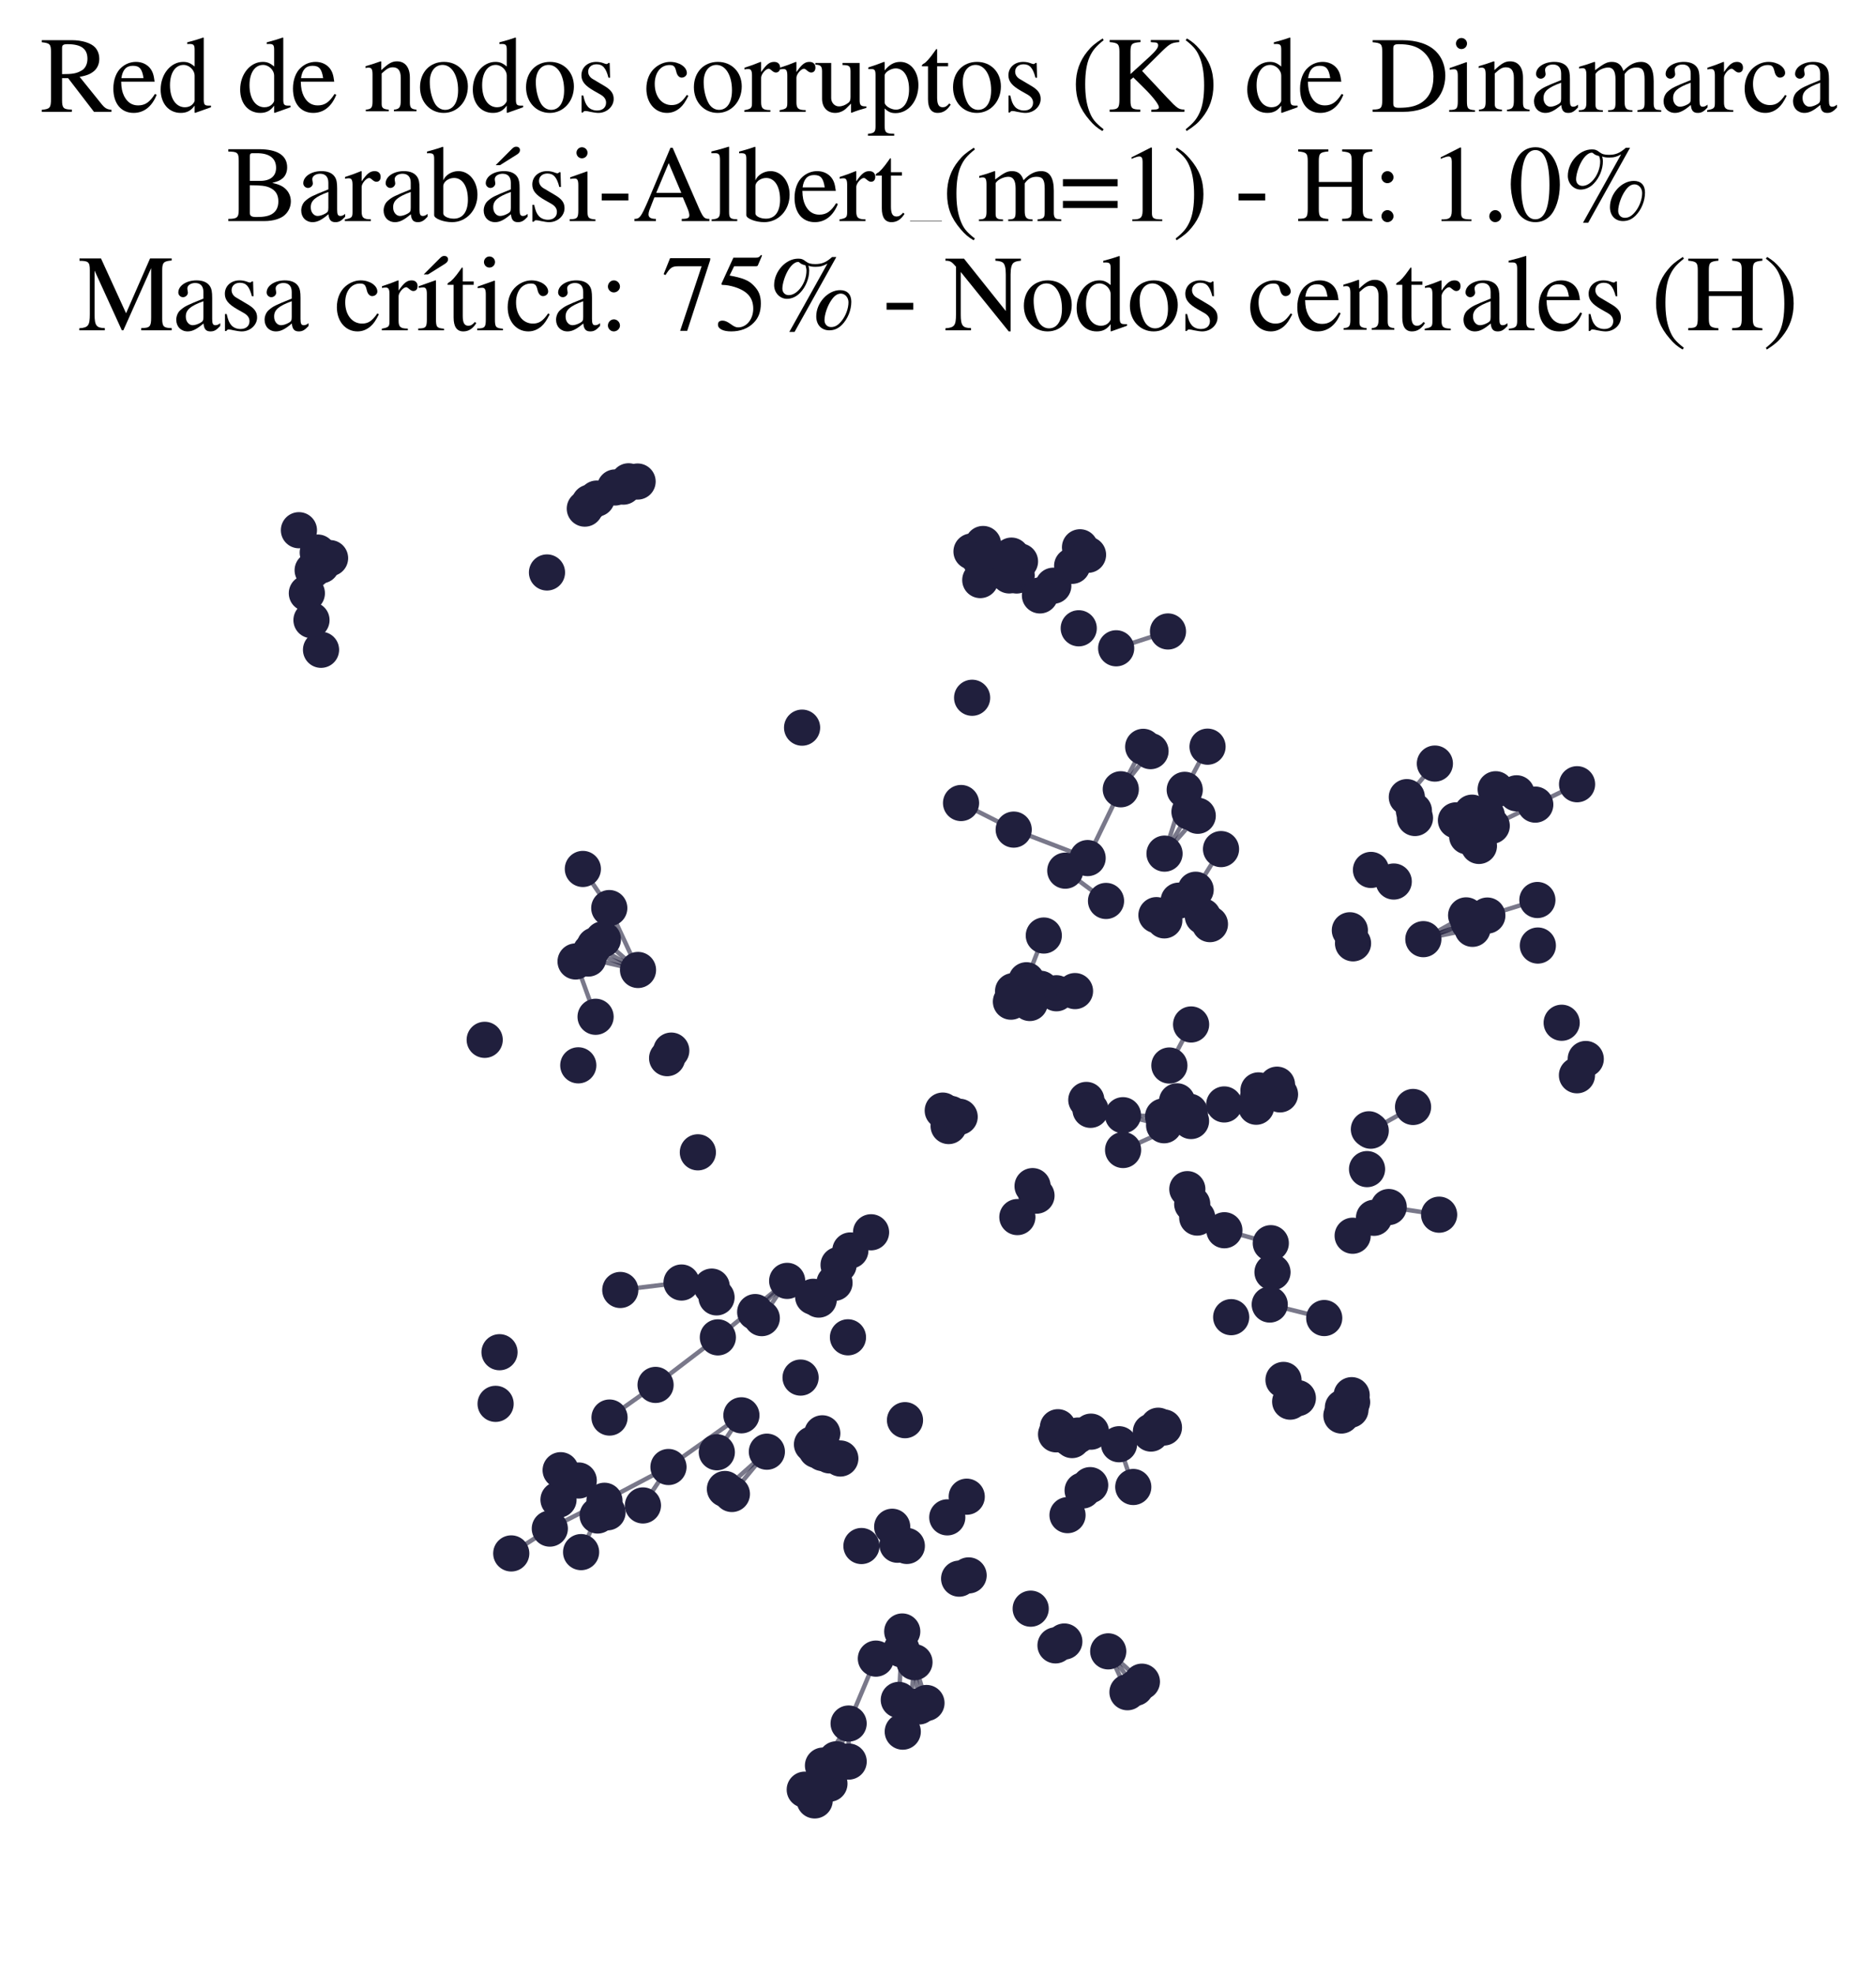 <?xml version="1.0" encoding="utf-8" standalone="no"?>
<!DOCTYPE svg PUBLIC "-//W3C//DTD SVG 1.1//EN"
  "http://www.w3.org/Graphics/SVG/1.1/DTD/svg11.dtd">
<svg xmlns:xlink="http://www.w3.org/1999/xlink" width="169.215pt" height="177.988pt" viewBox="0 0 169.215 177.988" xmlns="http://www.w3.org/2000/svg" version="1.1">
 <defs>
  <style type="text/css">*{stroke-linejoin: round; stroke-linecap: butt}</style>
 </defs>
 <g id="figure_1">
  <g id="patch_1">
   <path d="M 0 177.988 
L 169.215 177.988 
L 169.215 -0 
L 0 -0 
z
" style="fill: #ffffff"/>
  </g>
  <g id="axes_1">
   <g id="LineCollection_1">
    <path d="M 110.439 110.943 
L 114.626 112.111 
" clip-path="url(#pffc1cc59ac)" style="fill: none; stroke: #201f3d; stroke-opacity: 0.6; stroke-width: 0.4"/>
    <path d="M 81.072 153.298 
L 81.321 148.739 
" clip-path="url(#pffc1cc59ac)" style="fill: none; stroke: #201f3d; stroke-opacity: 0.6; stroke-width: 0.4"/>
    <path d="M 81.072 153.298 
L 81.429 156.159 
" clip-path="url(#pffc1cc59ac)" style="fill: none; stroke: #201f3d; stroke-opacity: 0.6; stroke-width: 0.4"/>
    <path d="M 75.64 114.07 
L 73.85 117.196 
" clip-path="url(#pffc1cc59ac)" style="fill: none; stroke: #201f3d; stroke-opacity: 0.6; stroke-width: 0.4"/>
    <path d="M 75.64 114.07 
L 73.348 116.945 
" clip-path="url(#pffc1cc59ac)" style="fill: none; stroke: #201f3d; stroke-opacity: 0.6; stroke-width: 0.4"/>
    <path d="M 68.118 118.323 
L 71.002 115.51 
" clip-path="url(#pffc1cc59ac)" style="fill: none; stroke: #201f3d; stroke-opacity: 0.6; stroke-width: 0.4"/>
    <path d="M 128.386 84.693 
L 132.818 83.761 
" clip-path="url(#pffc1cc59ac)" style="fill: none; stroke: #201f3d; stroke-opacity: 0.6; stroke-width: 0.4"/>
    <path d="M 128.386 84.693 
L 132.467 83.176 
" clip-path="url(#pffc1cc59ac)" style="fill: none; stroke: #201f3d; stroke-opacity: 0.6; stroke-width: 0.4"/>
    <path d="M 128.386 84.693 
L 134.157 82.565 
" clip-path="url(#pffc1cc59ac)" style="fill: none; stroke: #201f3d; stroke-opacity: 0.6; stroke-width: 0.4"/>
    <path d="M 128.386 84.693 
L 132.244 82.549 
" clip-path="url(#pffc1cc59ac)" style="fill: none; stroke: #201f3d; stroke-opacity: 0.6; stroke-width: 0.4"/>
    <path d="M 95.008 52.821 
L 98.14 50.029 
" clip-path="url(#pffc1cc59ac)" style="fill: none; stroke: #201f3d; stroke-opacity: 0.6; stroke-width: 0.4"/>
    <path d="M 95.008 52.821 
L 97.417 49.355 
" clip-path="url(#pffc1cc59ac)" style="fill: none; stroke: #201f3d; stroke-opacity: 0.6; stroke-width: 0.4"/>
    <path d="M 71.002 115.51 
L 64.75 120.604 
" clip-path="url(#pffc1cc59ac)" style="fill: none; stroke: #201f3d; stroke-opacity: 0.6; stroke-width: 0.4"/>
    <path d="M 71.002 115.51 
L 68.713 118.867 
" clip-path="url(#pffc1cc59ac)" style="fill: none; stroke: #201f3d; stroke-opacity: 0.6; stroke-width: 0.4"/>
    <path d="M 105.04 76.98 
L 106.862 71.227 
" clip-path="url(#pffc1cc59ac)" style="fill: none; stroke: #201f3d; stroke-opacity: 0.6; stroke-width: 0.4"/>
    <path d="M 105.04 76.98 
L 107.292 73.208 
" clip-path="url(#pffc1cc59ac)" style="fill: none; stroke: #201f3d; stroke-opacity: 0.6; stroke-width: 0.4"/>
    <path d="M 105.04 76.98 
L 108.036 73.566 
" clip-path="url(#pffc1cc59ac)" style="fill: none; stroke: #201f3d; stroke-opacity: 0.6; stroke-width: 0.4"/>
    <path d="M 54.956 81.89 
L 57.548 87.472 
" clip-path="url(#pffc1cc59ac)" style="fill: none; stroke: #201f3d; stroke-opacity: 0.6; stroke-width: 0.4"/>
    <path d="M 54.956 81.89 
L 52.574 78.362 
" clip-path="url(#pffc1cc59ac)" style="fill: none; stroke: #201f3d; stroke-opacity: 0.6; stroke-width: 0.4"/>
    <path d="M 102.999 151.654 
L 99.961 148.919 
" clip-path="url(#pffc1cc59ac)" style="fill: none; stroke: #201f3d; stroke-opacity: 0.6; stroke-width: 0.4"/>
    <path d="M 53.652 85.261 
L 57.548 87.472 
" clip-path="url(#pffc1cc59ac)" style="fill: none; stroke: #201f3d; stroke-opacity: 0.6; stroke-width: 0.4"/>
    <path d="M 100.937 130.24 
L 102.221 134.096 
" clip-path="url(#pffc1cc59ac)" style="fill: none; stroke: #201f3d; stroke-opacity: 0.6; stroke-width: 0.4"/>
    <path d="M 96.966 89.376 
L 95.289 89.572 
" clip-path="url(#pffc1cc59ac)" style="fill: none; stroke: #201f3d; stroke-opacity: 0.6; stroke-width: 0.4"/>
    <path d="M 126.896 71.886 
L 129.426 68.859 
" clip-path="url(#pffc1cc59ac)" style="fill: none; stroke: #201f3d; stroke-opacity: 0.6; stroke-width: 0.4"/>
    <path d="M 104.909 100.686 
L 101.293 100.569 
" clip-path="url(#pffc1cc59ac)" style="fill: none; stroke: #201f3d; stroke-opacity: 0.6; stroke-width: 0.4"/>
    <path d="M 101.302 103.707 
L 110.425 99.598 
" clip-path="url(#pffc1cc59ac)" style="fill: none; stroke: #201f3d; stroke-opacity: 0.6; stroke-width: 0.4"/>
    <path d="M 86.686 72.416 
L 91.436 74.814 
" clip-path="url(#pffc1cc59ac)" style="fill: none; stroke: #201f3d; stroke-opacity: 0.6; stroke-width: 0.4"/>
    <path d="M 114.939 98.354 
L 110.425 99.598 
" clip-path="url(#pffc1cc59ac)" style="fill: none; stroke: #201f3d; stroke-opacity: 0.6; stroke-width: 0.4"/>
    <path d="M 69.171 130.913 
L 66.017 134.727 
" clip-path="url(#pffc1cc59ac)" style="fill: none; stroke: #201f3d; stroke-opacity: 0.6; stroke-width: 0.4"/>
    <path d="M 69.171 130.913 
L 65.388 134.276 
" clip-path="url(#pffc1cc59ac)" style="fill: none; stroke: #201f3d; stroke-opacity: 0.6; stroke-width: 0.4"/>
    <path d="M 88.674 49.058 
L 88.421 52.31 
" clip-path="url(#pffc1cc59ac)" style="fill: none; stroke: #201f3d; stroke-opacity: 0.6; stroke-width: 0.4"/>
    <path d="M 110.425 99.598 
L 115.457 98.691 
" clip-path="url(#pffc1cc59ac)" style="fill: none; stroke: #201f3d; stroke-opacity: 0.6; stroke-width: 0.4"/>
    <path d="M 110.425 99.598 
L 115.186 97.817 
" clip-path="url(#pffc1cc59ac)" style="fill: none; stroke: #201f3d; stroke-opacity: 0.6; stroke-width: 0.4"/>
    <path d="M 76.703 112.766 
L 75.273 115.686 
" clip-path="url(#pffc1cc59ac)" style="fill: none; stroke: #201f3d; stroke-opacity: 0.6; stroke-width: 0.4"/>
    <path d="M 91.381 89.381 
L 93.869 89.171 
" clip-path="url(#pffc1cc59ac)" style="fill: none; stroke: #201f3d; stroke-opacity: 0.6; stroke-width: 0.4"/>
    <path d="M 136.794 71.541 
L 134.109 73.542 
" clip-path="url(#pffc1cc59ac)" style="fill: none; stroke: #201f3d; stroke-opacity: 0.6; stroke-width: 0.4"/>
    <path d="M 93.803 53.694 
L 96.708 51.027 
" clip-path="url(#pffc1cc59ac)" style="fill: none; stroke: #201f3d; stroke-opacity: 0.6; stroke-width: 0.4"/>
    <path d="M 106.862 71.227 
L 108.921 67.335 
" clip-path="url(#pffc1cc59ac)" style="fill: none; stroke: #201f3d; stroke-opacity: 0.6; stroke-width: 0.4"/>
    <path d="M 83.568 153.577 
L 82.486 149.895 
" clip-path="url(#pffc1cc59ac)" style="fill: none; stroke: #201f3d; stroke-opacity: 0.6; stroke-width: 0.4"/>
    <path d="M 107.848 80.236 
L 110.136 76.572 
" clip-path="url(#pffc1cc59ac)" style="fill: none; stroke: #201f3d; stroke-opacity: 0.6; stroke-width: 0.4"/>
    <path d="M 123.64 101.965 
L 127.458 99.825 
" clip-path="url(#pffc1cc59ac)" style="fill: none; stroke: #201f3d; stroke-opacity: 0.6; stroke-width: 0.4"/>
    <path d="M 92.589 88.4 
L 94.151 84.365 
" clip-path="url(#pffc1cc59ac)" style="fill: none; stroke: #201f3d; stroke-opacity: 0.6; stroke-width: 0.4"/>
    <path d="M 74.815 160.852 
L 75.439 158.654 
" clip-path="url(#pffc1cc59ac)" style="fill: none; stroke: #201f3d; stroke-opacity: 0.6; stroke-width: 0.4"/>
    <path d="M 88.421 52.31 
L 87.63 49.736 
" clip-path="url(#pffc1cc59ac)" style="fill: none; stroke: #201f3d; stroke-opacity: 0.6; stroke-width: 0.4"/>
    <path d="M 99.763 81.247 
L 96.087 78.516 
" clip-path="url(#pffc1cc59ac)" style="fill: none; stroke: #201f3d; stroke-opacity: 0.6; stroke-width: 0.4"/>
    <path d="M 100.678 58.463 
L 105.351 56.945 
" clip-path="url(#pffc1cc59ac)" style="fill: none; stroke: #201f3d; stroke-opacity: 0.6; stroke-width: 0.4"/>
    <path d="M 53.907 136.667 
L 52.415 139.969 
" clip-path="url(#pffc1cc59ac)" style="fill: none; stroke: #201f3d; stroke-opacity: 0.6; stroke-width: 0.4"/>
    <path d="M 114.531 117.641 
L 119.445 118.861 
" clip-path="url(#pffc1cc59ac)" style="fill: none; stroke: #201f3d; stroke-opacity: 0.6; stroke-width: 0.4"/>
    <path d="M 101.095 71.177 
L 98.104 77.381 
" clip-path="url(#pffc1cc59ac)" style="fill: none; stroke: #201f3d; stroke-opacity: 0.6; stroke-width: 0.4"/>
    <path d="M 101.095 71.177 
L 103.778 67.737 
" clip-path="url(#pffc1cc59ac)" style="fill: none; stroke: #201f3d; stroke-opacity: 0.6; stroke-width: 0.4"/>
    <path d="M 101.095 71.177 
L 103.116 67.351 
" clip-path="url(#pffc1cc59ac)" style="fill: none; stroke: #201f3d; stroke-opacity: 0.6; stroke-width: 0.4"/>
    <path d="M 98.104 77.381 
L 91.436 74.814 
" clip-path="url(#pffc1cc59ac)" style="fill: none; stroke: #201f3d; stroke-opacity: 0.6; stroke-width: 0.4"/>
    <path d="M 125.263 108.851 
L 129.809 109.54 
" clip-path="url(#pffc1cc59ac)" style="fill: none; stroke: #201f3d; stroke-opacity: 0.6; stroke-width: 0.4"/>
    <path d="M 107.437 92.386 
L 105.478 96.088 
" clip-path="url(#pffc1cc59ac)" style="fill: none; stroke: #201f3d; stroke-opacity: 0.6; stroke-width: 0.4"/>
    <path d="M 82.134 153.907 
L 82.486 149.895 
" clip-path="url(#pffc1cc59ac)" style="fill: none; stroke: #201f3d; stroke-opacity: 0.6; stroke-width: 0.4"/>
    <path d="M 134.157 82.565 
L 138.672 81.163 
" clip-path="url(#pffc1cc59ac)" style="fill: none; stroke: #201f3d; stroke-opacity: 0.6; stroke-width: 0.4"/>
    <path d="M 138.48 72.56 
L 134.555 74.47 
" clip-path="url(#pffc1cc59ac)" style="fill: none; stroke: #201f3d; stroke-opacity: 0.6; stroke-width: 0.4"/>
    <path d="M 138.48 72.56 
L 142.252 70.722 
" clip-path="url(#pffc1cc59ac)" style="fill: none; stroke: #201f3d; stroke-opacity: 0.6; stroke-width: 0.4"/>
    <path d="M 66.875 127.632 
L 60.296 132.294 
" clip-path="url(#pffc1cc59ac)" style="fill: none; stroke: #201f3d; stroke-opacity: 0.6; stroke-width: 0.4"/>
    <path d="M 66.875 127.632 
L 64.657 130.964 
" clip-path="url(#pffc1cc59ac)" style="fill: none; stroke: #201f3d; stroke-opacity: 0.6; stroke-width: 0.4"/>
    <path d="M 101.293 100.569 
L 105.002 101.474 
" clip-path="url(#pffc1cc59ac)" style="fill: none; stroke: #201f3d; stroke-opacity: 0.6; stroke-width: 0.4"/>
    <path d="M 82.897 153.886 
L 82.486 149.895 
" clip-path="url(#pffc1cc59ac)" style="fill: none; stroke: #201f3d; stroke-opacity: 0.6; stroke-width: 0.4"/>
    <path d="M 53.279 85.819 
L 57.548 87.472 
" clip-path="url(#pffc1cc59ac)" style="fill: none; stroke: #201f3d; stroke-opacity: 0.6; stroke-width: 0.4"/>
    <path d="M 79.004 149.573 
L 76.546 155.427 
" clip-path="url(#pffc1cc59ac)" style="fill: none; stroke: #201f3d; stroke-opacity: 0.6; stroke-width: 0.4"/>
    <path d="M 132.778 73.287 
L 134.91 71.175 
" clip-path="url(#pffc1cc59ac)" style="fill: none; stroke: #201f3d; stroke-opacity: 0.6; stroke-width: 0.4"/>
    <path d="M 72.588 161.392 
L 74.233 159.219 
" clip-path="url(#pffc1cc59ac)" style="fill: none; stroke: #201f3d; stroke-opacity: 0.6; stroke-width: 0.4"/>
    <path d="M 93.869 89.171 
L 91.186 90.33 
" clip-path="url(#pffc1cc59ac)" style="fill: none; stroke: #201f3d; stroke-opacity: 0.6; stroke-width: 0.4"/>
    <path d="M 93.869 89.171 
L 95.289 89.572 
" clip-path="url(#pffc1cc59ac)" style="fill: none; stroke: #201f3d; stroke-opacity: 0.6; stroke-width: 0.4"/>
    <path d="M 93.869 89.171 
L 92.886 90.45 
" clip-path="url(#pffc1cc59ac)" style="fill: none; stroke: #201f3d; stroke-opacity: 0.6; stroke-width: 0.4"/>
    <path d="M 53.06 86.441 
L 57.548 87.472 
" clip-path="url(#pffc1cc59ac)" style="fill: none; stroke: #201f3d; stroke-opacity: 0.6; stroke-width: 0.4"/>
    <path d="M 60.296 132.294 
L 54.522 135.339 
" clip-path="url(#pffc1cc59ac)" style="fill: none; stroke: #201f3d; stroke-opacity: 0.6; stroke-width: 0.4"/>
    <path d="M 60.296 132.294 
L 57.993 135.76 
" clip-path="url(#pffc1cc59ac)" style="fill: none; stroke: #201f3d; stroke-opacity: 0.6; stroke-width: 0.4"/>
    <path d="M 54.522 135.339 
L 49.594 137.848 
" clip-path="url(#pffc1cc59ac)" style="fill: none; stroke: #201f3d; stroke-opacity: 0.6; stroke-width: 0.4"/>
    <path d="M 28.661 49.83 
L 26.963 47.815 
" clip-path="url(#pffc1cc59ac)" style="fill: none; stroke: #201f3d; stroke-opacity: 0.6; stroke-width: 0.4"/>
    <path d="M 76.546 155.427 
L 74.233 159.219 
" clip-path="url(#pffc1cc59ac)" style="fill: none; stroke: #201f3d; stroke-opacity: 0.6; stroke-width: 0.4"/>
    <path d="M 76.546 155.427 
L 75.439 158.654 
" clip-path="url(#pffc1cc59ac)" style="fill: none; stroke: #201f3d; stroke-opacity: 0.6; stroke-width: 0.4"/>
    <path d="M 76.546 155.427 
L 76.55 158.858 
" clip-path="url(#pffc1cc59ac)" style="fill: none; stroke: #201f3d; stroke-opacity: 0.6; stroke-width: 0.4"/>
    <path d="M 74.233 159.219 
L 73.485 162.361 
" clip-path="url(#pffc1cc59ac)" style="fill: none; stroke: #201f3d; stroke-opacity: 0.6; stroke-width: 0.4"/>
    <path d="M 55.95 116.329 
L 61.475 115.658 
" clip-path="url(#pffc1cc59ac)" style="fill: none; stroke: #201f3d; stroke-opacity: 0.6; stroke-width: 0.4"/>
    <path d="M 49.594 137.848 
L 46.115 140.087 
" clip-path="url(#pffc1cc59ac)" style="fill: none; stroke: #201f3d; stroke-opacity: 0.6; stroke-width: 0.4"/>
    <path d="M 53.722 91.693 
L 51.917 86.704 
" clip-path="url(#pffc1cc59ac)" style="fill: none; stroke: #201f3d; stroke-opacity: 0.6; stroke-width: 0.4"/>
    <path d="M 99.961 148.919 
L 101.698 152.603 
" clip-path="url(#pffc1cc59ac)" style="fill: none; stroke: #201f3d; stroke-opacity: 0.6; stroke-width: 0.4"/>
    <path d="M 99.961 148.919 
L 102.423 152.208 
" clip-path="url(#pffc1cc59ac)" style="fill: none; stroke: #201f3d; stroke-opacity: 0.6; stroke-width: 0.4"/>
    <path d="M 54.384 84.704 
L 57.548 87.472 
" clip-path="url(#pffc1cc59ac)" style="fill: none; stroke: #201f3d; stroke-opacity: 0.6; stroke-width: 0.4"/>
    <path d="M 64.75 120.604 
L 59.132 124.891 
" clip-path="url(#pffc1cc59ac)" style="fill: none; stroke: #201f3d; stroke-opacity: 0.6; stroke-width: 0.4"/>
    <path d="M 59.132 124.891 
L 54.979 127.835 
" clip-path="url(#pffc1cc59ac)" style="fill: none; stroke: #201f3d; stroke-opacity: 0.6; stroke-width: 0.4"/>
   </g>
   <g id="PathCollection_1">
    <defs>
     <path id="mbbdbe8141f" d="M 0 1.581 
C 0.419 1.581 0.822 1.415 1.118 1.118 
C 1.415 0.822 1.581 0.419 1.581 0 
C 1.581 -0.419 1.415 -0.822 1.118 -1.118 
C 0.822 -1.415 0.419 -1.581 0 -1.581 
C -0.419 -1.581 -0.822 -1.415 -1.118 -1.118 
C -1.415 -0.822 -1.581 -0.419 -1.581 0 
C -1.581 0.419 -1.415 0.822 -1.118 1.118 
C -0.822 1.415 -0.419 1.581 0 1.581 
z
" style="stroke: #201f3d; stroke-width: 0.1"/>
    </defs>
    <g clip-path="url(#pffc1cc59ac)">
     <use xlink:href="#mbbdbe8141f" x="95.424" y="128.707" style="fill: #201f3d; stroke: #201f3d; stroke-width: 0.1"/>
     <use xlink:href="#mbbdbe8141f" x="97.985" y="99.192" style="fill: #201f3d; stroke: #201f3d; stroke-width: 0.1"/>
     <use xlink:href="#mbbdbe8141f" x="121.811" y="127.13" style="fill: #201f3d; stroke: #201f3d; stroke-width: 0.1"/>
     <use xlink:href="#mbbdbe8141f" x="138.714" y="85.269" style="fill: #201f3d; stroke: #201f3d; stroke-width: 0.1"/>
     <use xlink:href="#mbbdbe8141f" x="101.293" y="100.569" style="fill: #201f3d; stroke: #201f3d; stroke-width: 0.1"/>
     <use xlink:href="#mbbdbe8141f" x="57.993" y="135.76" style="fill: #201f3d; stroke: #201f3d; stroke-width: 0.1"/>
     <use xlink:href="#mbbdbe8141f" x="54.979" y="127.835" style="fill: #201f3d; stroke: #201f3d; stroke-width: 0.1"/>
     <use xlink:href="#mbbdbe8141f" x="132.272" y="74.738" style="fill: #201f3d; stroke: #201f3d; stroke-width: 0.1"/>
     <use xlink:href="#mbbdbe8141f" x="121.129" y="126.931" style="fill: #201f3d; stroke: #201f3d; stroke-width: 0.1"/>
     <use xlink:href="#mbbdbe8141f" x="89.589" y="51.045" style="fill: #201f3d; stroke: #201f3d; stroke-width: 0.1"/>
     <use xlink:href="#mbbdbe8141f" x="107.097" y="107.237" style="fill: #201f3d; stroke: #201f3d; stroke-width: 0.1"/>
     <use xlink:href="#mbbdbe8141f" x="81.072" y="153.298" style="fill: #201f3d; stroke: #201f3d; stroke-width: 0.1"/>
     <use xlink:href="#mbbdbe8141f" x="81.796" y="139.413" style="fill: #201f3d; stroke: #201f3d; stroke-width: 0.1"/>
     <use xlink:href="#mbbdbe8141f" x="73.643" y="130.763" style="fill: #201f3d; stroke: #201f3d; stroke-width: 0.1"/>
     <use xlink:href="#mbbdbe8141f" x="72.348" y="65.619" style="fill: #201f3d; stroke: #201f3d; stroke-width: 0.1"/>
     <use xlink:href="#mbbdbe8141f" x="101.302" y="103.707" style="fill: #201f3d; stroke: #201f3d; stroke-width: 0.1"/>
     <use xlink:href="#mbbdbe8141f" x="96.345" y="129.612" style="fill: #201f3d; stroke: #201f3d; stroke-width: 0.1"/>
     <use xlink:href="#mbbdbe8141f" x="97.417" y="49.355" style="fill: #201f3d; stroke: #201f3d; stroke-width: 0.1"/>
     <use xlink:href="#mbbdbe8141f" x="136.794" y="71.541" style="fill: #201f3d; stroke: #201f3d; stroke-width: 0.1"/>
     <use xlink:href="#mbbdbe8141f" x="107.437" y="92.386" style="fill: #201f3d; stroke: #201f3d; stroke-width: 0.1"/>
     <use xlink:href="#mbbdbe8141f" x="107.989" y="109.799" style="fill: #201f3d; stroke: #201f3d; stroke-width: 0.1"/>
     <use xlink:href="#mbbdbe8141f" x="81.429" y="156.159" style="fill: #201f3d; stroke: #201f3d; stroke-width: 0.1"/>
     <use xlink:href="#mbbdbe8141f" x="121.92" y="125.817" style="fill: #201f3d; stroke: #201f3d; stroke-width: 0.1"/>
     <use xlink:href="#mbbdbe8141f" x="79.004" y="149.573" style="fill: #201f3d; stroke: #201f3d; stroke-width: 0.1"/>
     <use xlink:href="#mbbdbe8141f" x="57.548" y="87.472" style="fill: #201f3d; stroke: #201f3d; stroke-width: 0.1"/>
     <use xlink:href="#mbbdbe8141f" x="129.426" y="68.859" style="fill: #201f3d; stroke: #201f3d; stroke-width: 0.1"/>
     <use xlink:href="#mbbdbe8141f" x="96.087" y="78.516" style="fill: #201f3d; stroke: #201f3d; stroke-width: 0.1"/>
     <use xlink:href="#mbbdbe8141f" x="132.778" y="73.287" style="fill: #201f3d; stroke: #201f3d; stroke-width: 0.1"/>
     <use xlink:href="#mbbdbe8141f" x="74.826" y="131.248" style="fill: #201f3d; stroke: #201f3d; stroke-width: 0.1"/>
     <use xlink:href="#mbbdbe8141f" x="92.004" y="50.631" style="fill: #201f3d; stroke: #201f3d; stroke-width: 0.1"/>
     <use xlink:href="#mbbdbe8141f" x="81.382" y="147.128" style="fill: #201f3d; stroke: #201f3d; stroke-width: 0.1"/>
     <use xlink:href="#mbbdbe8141f" x="74.171" y="129.257" style="fill: #201f3d; stroke: #201f3d; stroke-width: 0.1"/>
     <use xlink:href="#mbbdbe8141f" x="78.57" y="111.127" style="fill: #201f3d; stroke: #201f3d; stroke-width: 0.1"/>
     <use xlink:href="#mbbdbe8141f" x="115.457" y="98.691" style="fill: #201f3d; stroke: #201f3d; stroke-width: 0.1"/>
     <use xlink:href="#mbbdbe8141f" x="75.798" y="131.527" style="fill: #201f3d; stroke: #201f3d; stroke-width: 0.1"/>
     <use xlink:href="#mbbdbe8141f" x="104.47" y="128.571" style="fill: #201f3d; stroke: #201f3d; stroke-width: 0.1"/>
     <use xlink:href="#mbbdbe8141f" x="114.779" y="114.727" style="fill: #201f3d; stroke: #201f3d; stroke-width: 0.1"/>
     <use xlink:href="#mbbdbe8141f" x="87.685" y="62.924" style="fill: #201f3d; stroke: #201f3d; stroke-width: 0.1"/>
     <use xlink:href="#mbbdbe8141f" x="102.999" y="151.654" style="fill: #201f3d; stroke: #201f3d; stroke-width: 0.1"/>
     <use xlink:href="#mbbdbe8141f" x="108.921" y="67.335" style="fill: #201f3d; stroke: #201f3d; stroke-width: 0.1"/>
     <use xlink:href="#mbbdbe8141f" x="143.035" y="95.5" style="fill: #201f3d; stroke: #201f3d; stroke-width: 0.1"/>
     <use xlink:href="#mbbdbe8141f" x="121.959" y="126.442" style="fill: #201f3d; stroke: #201f3d; stroke-width: 0.1"/>
     <use xlink:href="#mbbdbe8141f" x="52.415" y="139.969" style="fill: #201f3d; stroke: #201f3d; stroke-width: 0.1"/>
     <use xlink:href="#mbbdbe8141f" x="68.713" y="118.867" style="fill: #201f3d; stroke: #201f3d; stroke-width: 0.1"/>
     <use xlink:href="#mbbdbe8141f" x="54.522" y="135.339" style="fill: #201f3d; stroke: #201f3d; stroke-width: 0.1"/>
     <use xlink:href="#mbbdbe8141f" x="123.934" y="109.821" style="fill: #201f3d; stroke: #201f3d; stroke-width: 0.1"/>
     <use xlink:href="#mbbdbe8141f" x="100.937" y="130.24" style="fill: #201f3d; stroke: #201f3d; stroke-width: 0.1"/>
     <use xlink:href="#mbbdbe8141f" x="75.64" y="114.07" style="fill: #201f3d; stroke: #201f3d; stroke-width: 0.1"/>
     <use xlink:href="#mbbdbe8141f" x="64.197" y="116.026" style="fill: #201f3d; stroke: #201f3d; stroke-width: 0.1"/>
     <use xlink:href="#mbbdbe8141f" x="103.811" y="129.114" style="fill: #201f3d; stroke: #201f3d; stroke-width: 0.1"/>
     <use xlink:href="#mbbdbe8141f" x="73.85" y="117.196" style="fill: #201f3d; stroke: #201f3d; stroke-width: 0.1"/>
     <use xlink:href="#mbbdbe8141f" x="105.04" y="76.98" style="fill: #201f3d; stroke: #201f3d; stroke-width: 0.1"/>
     <use xlink:href="#mbbdbe8141f" x="81.63" y="128.071" style="fill: #201f3d; stroke: #201f3d; stroke-width: 0.1"/>
     <use xlink:href="#mbbdbe8141f" x="45.056" y="121.942" style="fill: #201f3d; stroke: #201f3d; stroke-width: 0.1"/>
     <use xlink:href="#mbbdbe8141f" x="53.06" y="86.441" style="fill: #201f3d; stroke: #201f3d; stroke-width: 0.1"/>
     <use xlink:href="#mbbdbe8141f" x="87.63" y="49.736" style="fill: #201f3d; stroke: #201f3d; stroke-width: 0.1"/>
     <use xlink:href="#mbbdbe8141f" x="49.338" y="51.625" style="fill: #201f3d; stroke: #201f3d; stroke-width: 0.1"/>
     <use xlink:href="#mbbdbe8141f" x="120.994" y="127.651" style="fill: #201f3d; stroke: #201f3d; stroke-width: 0.1"/>
     <use xlink:href="#mbbdbe8141f" x="132.338" y="75.424" style="fill: #201f3d; stroke: #201f3d; stroke-width: 0.1"/>
     <use xlink:href="#mbbdbe8141f" x="64.631" y="116.997" style="fill: #201f3d; stroke: #201f3d; stroke-width: 0.1"/>
     <use xlink:href="#mbbdbe8141f" x="114.531" y="117.641" style="fill: #201f3d; stroke: #201f3d; stroke-width: 0.1"/>
     <use xlink:href="#mbbdbe8141f" x="106.318" y="81.222" style="fill: #201f3d; stroke: #201f3d; stroke-width: 0.1"/>
     <use xlink:href="#mbbdbe8141f" x="98.333" y="133.93" style="fill: #201f3d; stroke: #201f3d; stroke-width: 0.1"/>
     <use xlink:href="#mbbdbe8141f" x="104.988" y="128.73" style="fill: #201f3d; stroke: #201f3d; stroke-width: 0.1"/>
     <use xlink:href="#mbbdbe8141f" x="107.537" y="108.579" style="fill: #201f3d; stroke: #201f3d; stroke-width: 0.1"/>
     <use xlink:href="#mbbdbe8141f" x="88.674" y="49.058" style="fill: #201f3d; stroke: #201f3d; stroke-width: 0.1"/>
     <use xlink:href="#mbbdbe8141f" x="73.485" y="162.361" style="fill: #201f3d; stroke: #201f3d; stroke-width: 0.1"/>
     <use xlink:href="#mbbdbe8141f" x="82.897" y="153.886" style="fill: #201f3d; stroke: #201f3d; stroke-width: 0.1"/>
     <use xlink:href="#mbbdbe8141f" x="107.431" y="101.094" style="fill: #201f3d; stroke: #201f3d; stroke-width: 0.1"/>
     <use xlink:href="#mbbdbe8141f" x="76.55" y="158.858" style="fill: #201f3d; stroke: #201f3d; stroke-width: 0.1"/>
     <use xlink:href="#mbbdbe8141f" x="132.98" y="75.728" style="fill: #201f3d; stroke: #201f3d; stroke-width: 0.1"/>
     <use xlink:href="#mbbdbe8141f" x="105.022" y="82.999" style="fill: #201f3d; stroke: #201f3d; stroke-width: 0.1"/>
     <use xlink:href="#mbbdbe8141f" x="107.304" y="100.254" style="fill: #201f3d; stroke: #201f3d; stroke-width: 0.1"/>
     <use xlink:href="#mbbdbe8141f" x="93.492" y="107.823" style="fill: #201f3d; stroke: #201f3d; stroke-width: 0.1"/>
     <use xlink:href="#mbbdbe8141f" x="51.917" y="86.704" style="fill: #201f3d; stroke: #201f3d; stroke-width: 0.1"/>
     <use xlink:href="#mbbdbe8141f" x="102.423" y="152.208" style="fill: #201f3d; stroke: #201f3d; stroke-width: 0.1"/>
     <use xlink:href="#mbbdbe8141f" x="90.851" y="51.195" style="fill: #201f3d; stroke: #201f3d; stroke-width: 0.1"/>
     <use xlink:href="#mbbdbe8141f" x="74.815" y="160.852" style="fill: #201f3d; stroke: #201f3d; stroke-width: 0.1"/>
     <use xlink:href="#mbbdbe8141f" x="60.296" y="132.294" style="fill: #201f3d; stroke: #201f3d; stroke-width: 0.1"/>
     <use xlink:href="#mbbdbe8141f" x="106.168" y="99.317" style="fill: #201f3d; stroke: #201f3d; stroke-width: 0.1"/>
     <use xlink:href="#mbbdbe8141f" x="90.213" y="50.988" style="fill: #201f3d; stroke: #201f3d; stroke-width: 0.1"/>
     <use xlink:href="#mbbdbe8141f" x="57.511" y="43.425" style="fill: #201f3d; stroke: #201f3d; stroke-width: 0.1"/>
     <use xlink:href="#mbbdbe8141f" x="140.863" y="92.232" style="fill: #201f3d; stroke: #201f3d; stroke-width: 0.1"/>
     <use xlink:href="#mbbdbe8141f" x="76.703" y="112.766" style="fill: #201f3d; stroke: #201f3d; stroke-width: 0.1"/>
     <use xlink:href="#mbbdbe8141f" x="73.241" y="130.255" style="fill: #201f3d; stroke: #201f3d; stroke-width: 0.1"/>
     <use xlink:href="#mbbdbe8141f" x="138.48" y="72.56" style="fill: #201f3d; stroke: #201f3d; stroke-width: 0.1"/>
     <use xlink:href="#mbbdbe8141f" x="82.486" y="149.895" style="fill: #201f3d; stroke: #201f3d; stroke-width: 0.1"/>
     <use xlink:href="#mbbdbe8141f" x="127.534" y="73.116" style="fill: #201f3d; stroke: #201f3d; stroke-width: 0.1"/>
     <use xlink:href="#mbbdbe8141f" x="92.589" y="88.4" style="fill: #201f3d; stroke: #201f3d; stroke-width: 0.1"/>
     <use xlink:href="#mbbdbe8141f" x="110.136" y="76.572" style="fill: #201f3d; stroke: #201f3d; stroke-width: 0.1"/>
     <use xlink:href="#mbbdbe8141f" x="87.199" y="134.972" style="fill: #201f3d; stroke: #201f3d; stroke-width: 0.1"/>
     <use xlink:href="#mbbdbe8141f" x="131.912" y="73.951" style="fill: #201f3d; stroke: #201f3d; stroke-width: 0.1"/>
     <use xlink:href="#mbbdbe8141f" x="56.227" y="43.883" style="fill: #201f3d; stroke: #201f3d; stroke-width: 0.1"/>
     <use xlink:href="#mbbdbe8141f" x="71.002" y="115.51" style="fill: #201f3d; stroke: #201f3d; stroke-width: 0.1"/>
     <use xlink:href="#mbbdbe8141f" x="132.818" y="83.761" style="fill: #201f3d; stroke: #201f3d; stroke-width: 0.1"/>
     <use xlink:href="#mbbdbe8141f" x="53.907" y="136.667" style="fill: #201f3d; stroke: #201f3d; stroke-width: 0.1"/>
     <use xlink:href="#mbbdbe8141f" x="77.702" y="139.42" style="fill: #201f3d; stroke: #201f3d; stroke-width: 0.1"/>
     <use xlink:href="#mbbdbe8141f" x="28.202" y="51.428" style="fill: #201f3d; stroke: #201f3d; stroke-width: 0.1"/>
     <use xlink:href="#mbbdbe8141f" x="27.679" y="53.499" style="fill: #201f3d; stroke: #201f3d; stroke-width: 0.1"/>
     <use xlink:href="#mbbdbe8141f" x="123.64" y="101.965" style="fill: #201f3d; stroke: #201f3d; stroke-width: 0.1"/>
     <use xlink:href="#mbbdbe8141f" x="72.588" y="161.392" style="fill: #201f3d; stroke: #201f3d; stroke-width: 0.1"/>
     <use xlink:href="#mbbdbe8141f" x="108.501" y="82.637" style="fill: #201f3d; stroke: #201f3d; stroke-width: 0.1"/>
     <use xlink:href="#mbbdbe8141f" x="91.703" y="51.897" style="fill: #201f3d; stroke: #201f3d; stroke-width: 0.1"/>
     <use xlink:href="#mbbdbe8141f" x="95.289" y="89.572" style="fill: #201f3d; stroke: #201f3d; stroke-width: 0.1"/>
     <use xlink:href="#mbbdbe8141f" x="138.672" y="81.163" style="fill: #201f3d; stroke: #201f3d; stroke-width: 0.1"/>
     <use xlink:href="#mbbdbe8141f" x="95.206" y="148.379" style="fill: #201f3d; stroke: #201f3d; stroke-width: 0.1"/>
     <use xlink:href="#mbbdbe8141f" x="54.8" y="136.377" style="fill: #201f3d; stroke: #201f3d; stroke-width: 0.1"/>
     <use xlink:href="#mbbdbe8141f" x="104.909" y="100.686" style="fill: #201f3d; stroke: #201f3d; stroke-width: 0.1"/>
     <use xlink:href="#mbbdbe8141f" x="53.279" y="85.819" style="fill: #201f3d; stroke: #201f3d; stroke-width: 0.1"/>
     <use xlink:href="#mbbdbe8141f" x="53.822" y="44.962" style="fill: #201f3d; stroke: #201f3d; stroke-width: 0.1"/>
     <use xlink:href="#mbbdbe8141f" x="114.626" y="112.111" style="fill: #201f3d; stroke: #201f3d; stroke-width: 0.1"/>
     <use xlink:href="#mbbdbe8141f" x="93.138" y="106.964" style="fill: #201f3d; stroke: #201f3d; stroke-width: 0.1"/>
     <use xlink:href="#mbbdbe8141f" x="46.115" y="140.087" style="fill: #201f3d; stroke: #201f3d; stroke-width: 0.1"/>
     <use xlink:href="#mbbdbe8141f" x="107.292" y="73.208" style="fill: #201f3d; stroke: #201f3d; stroke-width: 0.1"/>
     <use xlink:href="#mbbdbe8141f" x="55.95" y="116.329" style="fill: #201f3d; stroke: #201f3d; stroke-width: 0.1"/>
     <use xlink:href="#mbbdbe8141f" x="91.381" y="89.381" style="fill: #201f3d; stroke: #201f3d; stroke-width: 0.1"/>
     <use xlink:href="#mbbdbe8141f" x="87.37" y="142.069" style="fill: #201f3d; stroke: #201f3d; stroke-width: 0.1"/>
     <use xlink:href="#mbbdbe8141f" x="109.136" y="83.337" style="fill: #201f3d; stroke: #201f3d; stroke-width: 0.1"/>
     <use xlink:href="#mbbdbe8141f" x="121.757" y="83.893" style="fill: #201f3d; stroke: #201f3d; stroke-width: 0.1"/>
     <use xlink:href="#mbbdbe8141f" x="61.475" y="115.658" style="fill: #201f3d; stroke: #201f3d; stroke-width: 0.1"/>
     <use xlink:href="#mbbdbe8141f" x="95.257" y="129.347" style="fill: #201f3d; stroke: #201f3d; stroke-width: 0.1"/>
     <use xlink:href="#mbbdbe8141f" x="126.896" y="71.886" style="fill: #201f3d; stroke: #201f3d; stroke-width: 0.1"/>
     <use xlink:href="#mbbdbe8141f" x="132.244" y="82.549" style="fill: #201f3d; stroke: #201f3d; stroke-width: 0.1"/>
     <use xlink:href="#mbbdbe8141f" x="28.957" y="58.598" style="fill: #201f3d; stroke: #201f3d; stroke-width: 0.1"/>
     <use xlink:href="#mbbdbe8141f" x="142.241" y="96.968" style="fill: #201f3d; stroke: #201f3d; stroke-width: 0.1"/>
     <use xlink:href="#mbbdbe8141f" x="119.445" y="118.861" style="fill: #201f3d; stroke: #201f3d; stroke-width: 0.1"/>
     <use xlink:href="#mbbdbe8141f" x="110.439" y="110.943" style="fill: #201f3d; stroke: #201f3d; stroke-width: 0.1"/>
     <use xlink:href="#mbbdbe8141f" x="91.032" y="51.891" style="fill: #201f3d; stroke: #201f3d; stroke-width: 0.1"/>
     <use xlink:href="#mbbdbe8141f" x="101.698" y="152.603" style="fill: #201f3d; stroke: #201f3d; stroke-width: 0.1"/>
     <use xlink:href="#mbbdbe8141f" x="96.003" y="148.031" style="fill: #201f3d; stroke: #201f3d; stroke-width: 0.1"/>
     <use xlink:href="#mbbdbe8141f" x="91.232" y="50.106" style="fill: #201f3d; stroke: #201f3d; stroke-width: 0.1"/>
     <use xlink:href="#mbbdbe8141f" x="82.134" y="153.907" style="fill: #201f3d; stroke: #201f3d; stroke-width: 0.1"/>
     <use xlink:href="#mbbdbe8141f" x="133.399" y="76.285" style="fill: #201f3d; stroke: #201f3d; stroke-width: 0.1"/>
     <use xlink:href="#mbbdbe8141f" x="53.722" y="91.693" style="fill: #201f3d; stroke: #201f3d; stroke-width: 0.1"/>
     <use xlink:href="#mbbdbe8141f" x="52.161" y="96.072" style="fill: #201f3d; stroke: #201f3d; stroke-width: 0.1"/>
     <use xlink:href="#mbbdbe8141f" x="86.686" y="72.416" style="fill: #201f3d; stroke: #201f3d; stroke-width: 0.1"/>
     <use xlink:href="#mbbdbe8141f" x="128.386" y="84.693" style="fill: #201f3d; stroke: #201f3d; stroke-width: 0.1"/>
     <use xlink:href="#mbbdbe8141f" x="98.104" y="77.381" style="fill: #201f3d; stroke: #201f3d; stroke-width: 0.1"/>
     <use xlink:href="#mbbdbe8141f" x="110.425" y="99.598" style="fill: #201f3d; stroke: #201f3d; stroke-width: 0.1"/>
     <use xlink:href="#mbbdbe8141f" x="69.171" y="130.913" style="fill: #201f3d; stroke: #201f3d; stroke-width: 0.1"/>
     <use xlink:href="#mbbdbe8141f" x="28.661" y="49.83" style="fill: #201f3d; stroke: #201f3d; stroke-width: 0.1"/>
     <use xlink:href="#mbbdbe8141f" x="113.439" y="99.095" style="fill: #201f3d; stroke: #201f3d; stroke-width: 0.1"/>
     <use xlink:href="#mbbdbe8141f" x="65.388" y="134.276" style="fill: #201f3d; stroke: #201f3d; stroke-width: 0.1"/>
     <use xlink:href="#mbbdbe8141f" x="101.095" y="71.177" style="fill: #201f3d; stroke: #201f3d; stroke-width: 0.1"/>
     <use xlink:href="#mbbdbe8141f" x="53.652" y="85.261" style="fill: #201f3d; stroke: #201f3d; stroke-width: 0.1"/>
     <use xlink:href="#mbbdbe8141f" x="43.72" y="93.771" style="fill: #201f3d; stroke: #201f3d; stroke-width: 0.1"/>
     <use xlink:href="#mbbdbe8141f" x="28.986" y="50.98" style="fill: #201f3d; stroke: #201f3d; stroke-width: 0.1"/>
     <use xlink:href="#mbbdbe8141f" x="117.068" y="126.082" style="fill: #201f3d; stroke: #201f3d; stroke-width: 0.1"/>
     <use xlink:href="#mbbdbe8141f" x="134.555" y="74.47" style="fill: #201f3d; stroke: #201f3d; stroke-width: 0.1"/>
     <use xlink:href="#mbbdbe8141f" x="123.474" y="101.84" style="fill: #201f3d; stroke: #201f3d; stroke-width: 0.1"/>
     <use xlink:href="#mbbdbe8141f" x="80.951" y="139.304" style="fill: #201f3d; stroke: #201f3d; stroke-width: 0.1"/>
     <use xlink:href="#mbbdbe8141f" x="52.574" y="78.362" style="fill: #201f3d; stroke: #201f3d; stroke-width: 0.1"/>
     <use xlink:href="#mbbdbe8141f" x="99.961" y="148.919" style="fill: #201f3d; stroke: #201f3d; stroke-width: 0.1"/>
     <use xlink:href="#mbbdbe8141f" x="134.91" y="71.175" style="fill: #201f3d; stroke: #201f3d; stroke-width: 0.1"/>
     <use xlink:href="#mbbdbe8141f" x="52.203" y="133.512" style="fill: #201f3d; stroke: #201f3d; stroke-width: 0.1"/>
     <use xlink:href="#mbbdbe8141f" x="26.963" y="47.815" style="fill: #201f3d; stroke: #201f3d; stroke-width: 0.1"/>
     <use xlink:href="#mbbdbe8141f" x="88.382" y="50.422" style="fill: #201f3d; stroke: #201f3d; stroke-width: 0.1"/>
     <use xlink:href="#mbbdbe8141f" x="83.568" y="153.577" style="fill: #201f3d; stroke: #201f3d; stroke-width: 0.1"/>
     <use xlink:href="#mbbdbe8141f" x="103.818" y="129.278" style="fill: #201f3d; stroke: #201f3d; stroke-width: 0.1"/>
     <use xlink:href="#mbbdbe8141f" x="68.118" y="118.323" style="fill: #201f3d; stroke: #201f3d; stroke-width: 0.1"/>
     <use xlink:href="#mbbdbe8141f" x="108.036" y="73.566" style="fill: #201f3d; stroke: #201f3d; stroke-width: 0.1"/>
     <use xlink:href="#mbbdbe8141f" x="53.192" y="45.327" style="fill: #201f3d; stroke: #201f3d; stroke-width: 0.1"/>
     <use xlink:href="#mbbdbe8141f" x="86.514" y="142.362" style="fill: #201f3d; stroke: #201f3d; stroke-width: 0.1"/>
     <use xlink:href="#mbbdbe8141f" x="94.151" y="84.365" style="fill: #201f3d; stroke: #201f3d; stroke-width: 0.1"/>
     <use xlink:href="#mbbdbe8141f" x="116.374" y="126.399" style="fill: #201f3d; stroke: #201f3d; stroke-width: 0.1"/>
     <use xlink:href="#mbbdbe8141f" x="134.109" y="73.542" style="fill: #201f3d; stroke: #201f3d; stroke-width: 0.1"/>
     <use xlink:href="#mbbdbe8141f" x="28.096" y="55.923" style="fill: #201f3d; stroke: #201f3d; stroke-width: 0.1"/>
     <use xlink:href="#mbbdbe8141f" x="105.351" y="56.945" style="fill: #201f3d; stroke: #201f3d; stroke-width: 0.1"/>
     <use xlink:href="#mbbdbe8141f" x="105.478" y="96.088" style="fill: #201f3d; stroke: #201f3d; stroke-width: 0.1"/>
     <use xlink:href="#mbbdbe8141f" x="114.939" y="98.354" style="fill: #201f3d; stroke: #201f3d; stroke-width: 0.1"/>
     <use xlink:href="#mbbdbe8141f" x="96.708" y="51.027" style="fill: #201f3d; stroke: #201f3d; stroke-width: 0.1"/>
     <use xlink:href="#mbbdbe8141f" x="73.348" y="116.945" style="fill: #201f3d; stroke: #201f3d; stroke-width: 0.1"/>
     <use xlink:href="#mbbdbe8141f" x="60.549" y="94.744" style="fill: #201f3d; stroke: #201f3d; stroke-width: 0.1"/>
     <use xlink:href="#mbbdbe8141f" x="107.848" y="80.236" style="fill: #201f3d; stroke: #201f3d; stroke-width: 0.1"/>
     <use xlink:href="#mbbdbe8141f" x="81.321" y="148.739" style="fill: #201f3d; stroke: #201f3d; stroke-width: 0.1"/>
     <use xlink:href="#mbbdbe8141f" x="91.186" y="90.33" style="fill: #201f3d; stroke: #201f3d; stroke-width: 0.1"/>
     <use xlink:href="#mbbdbe8141f" x="97.654" y="134.41" style="fill: #201f3d; stroke: #201f3d; stroke-width: 0.1"/>
     <use xlink:href="#mbbdbe8141f" x="115.186" y="97.817" style="fill: #201f3d; stroke: #201f3d; stroke-width: 0.1"/>
     <use xlink:href="#mbbdbe8141f" x="127.631" y="73.768" style="fill: #201f3d; stroke: #201f3d; stroke-width: 0.1"/>
     <use xlink:href="#mbbdbe8141f" x="59.132" y="124.891" style="fill: #201f3d; stroke: #201f3d; stroke-width: 0.1"/>
     <use xlink:href="#mbbdbe8141f" x="93.869" y="89.171" style="fill: #201f3d; stroke: #201f3d; stroke-width: 0.1"/>
     <use xlink:href="#mbbdbe8141f" x="97.226" y="129.458" style="fill: #201f3d; stroke: #201f3d; stroke-width: 0.1"/>
     <use xlink:href="#mbbdbe8141f" x="122.01" y="111.438" style="fill: #201f3d; stroke: #201f3d; stroke-width: 0.1"/>
     <use xlink:href="#mbbdbe8141f" x="80.476" y="137.684" style="fill: #201f3d; stroke: #201f3d; stroke-width: 0.1"/>
     <use xlink:href="#mbbdbe8141f" x="29.772" y="50.333" style="fill: #201f3d; stroke: #201f3d; stroke-width: 0.1"/>
     <use xlink:href="#mbbdbe8141f" x="115.771" y="124.44" style="fill: #201f3d; stroke: #201f3d; stroke-width: 0.1"/>
     <use xlink:href="#mbbdbe8141f" x="60.174" y="95.425" style="fill: #201f3d; stroke: #201f3d; stroke-width: 0.1"/>
     <use xlink:href="#mbbdbe8141f" x="106.862" y="71.227" style="fill: #201f3d; stroke: #201f3d; stroke-width: 0.1"/>
     <use xlink:href="#mbbdbe8141f" x="66.017" y="134.727" style="fill: #201f3d; stroke: #201f3d; stroke-width: 0.1"/>
     <use xlink:href="#mbbdbe8141f" x="132.467" y="83.176" style="fill: #201f3d; stroke: #201f3d; stroke-width: 0.1"/>
     <use xlink:href="#mbbdbe8141f" x="85.444" y="136.835" style="fill: #201f3d; stroke: #201f3d; stroke-width: 0.1"/>
     <use xlink:href="#mbbdbe8141f" x="95.008" y="52.821" style="fill: #201f3d; stroke: #201f3d; stroke-width: 0.1"/>
     <use xlink:href="#mbbdbe8141f" x="105.002" y="101.474" style="fill: #201f3d; stroke: #201f3d; stroke-width: 0.1"/>
     <use xlink:href="#mbbdbe8141f" x="54.384" y="84.704" style="fill: #201f3d; stroke: #201f3d; stroke-width: 0.1"/>
     <use xlink:href="#mbbdbe8141f" x="75.273" y="115.686" style="fill: #201f3d; stroke: #201f3d; stroke-width: 0.1"/>
     <use xlink:href="#mbbdbe8141f" x="64.75" y="120.604" style="fill: #201f3d; stroke: #201f3d; stroke-width: 0.1"/>
     <use xlink:href="#mbbdbe8141f" x="123.307" y="105.43" style="fill: #201f3d; stroke: #201f3d; stroke-width: 0.1"/>
     <use xlink:href="#mbbdbe8141f" x="125.715" y="79.496" style="fill: #201f3d; stroke: #201f3d; stroke-width: 0.1"/>
     <use xlink:href="#mbbdbe8141f" x="134.157" y="82.565" style="fill: #201f3d; stroke: #201f3d; stroke-width: 0.1"/>
     <use xlink:href="#mbbdbe8141f" x="85.566" y="101.546" style="fill: #201f3d; stroke: #201f3d; stroke-width: 0.1"/>
     <use xlink:href="#mbbdbe8141f" x="103.116" y="67.351" style="fill: #201f3d; stroke: #201f3d; stroke-width: 0.1"/>
     <use xlink:href="#mbbdbe8141f" x="62.947" y="103.916" style="fill: #201f3d; stroke: #201f3d; stroke-width: 0.1"/>
     <use xlink:href="#mbbdbe8141f" x="127.458" y="99.825" style="fill: #201f3d; stroke: #201f3d; stroke-width: 0.1"/>
     <use xlink:href="#mbbdbe8141f" x="96.7" y="129.865" style="fill: #201f3d; stroke: #201f3d; stroke-width: 0.1"/>
     <use xlink:href="#mbbdbe8141f" x="92.886" y="90.45" style="fill: #201f3d; stroke: #201f3d; stroke-width: 0.1"/>
     <use xlink:href="#mbbdbe8141f" x="85.763" y="100.451" style="fill: #201f3d; stroke: #201f3d; stroke-width: 0.1"/>
     <use xlink:href="#mbbdbe8141f" x="99.763" y="81.247" style="fill: #201f3d; stroke: #201f3d; stroke-width: 0.1"/>
     <use xlink:href="#mbbdbe8141f" x="100.678" y="58.463" style="fill: #201f3d; stroke: #201f3d; stroke-width: 0.1"/>
     <use xlink:href="#mbbdbe8141f" x="98.405" y="129.107" style="fill: #201f3d; stroke: #201f3d; stroke-width: 0.1"/>
     <use xlink:href="#mbbdbe8141f" x="74.233" y="159.219" style="fill: #201f3d; stroke: #201f3d; stroke-width: 0.1"/>
     <use xlink:href="#mbbdbe8141f" x="98.14" y="50.029" style="fill: #201f3d; stroke: #201f3d; stroke-width: 0.1"/>
     <use xlink:href="#mbbdbe8141f" x="56.699" y="43.404" style="fill: #201f3d; stroke: #201f3d; stroke-width: 0.1"/>
     <use xlink:href="#mbbdbe8141f" x="93.803" y="53.694" style="fill: #201f3d; stroke: #201f3d; stroke-width: 0.1"/>
     <use xlink:href="#mbbdbe8141f" x="113.514" y="98.332" style="fill: #201f3d; stroke: #201f3d; stroke-width: 0.1"/>
     <use xlink:href="#mbbdbe8141f" x="76.546" y="155.427" style="fill: #201f3d; stroke: #201f3d; stroke-width: 0.1"/>
     <use xlink:href="#mbbdbe8141f" x="98.366" y="100.084" style="fill: #201f3d; stroke: #201f3d; stroke-width: 0.1"/>
     <use xlink:href="#mbbdbe8141f" x="76.486" y="120.599" style="fill: #201f3d; stroke: #201f3d; stroke-width: 0.1"/>
     <use xlink:href="#mbbdbe8141f" x="91.766" y="109.756" style="fill: #201f3d; stroke: #201f3d; stroke-width: 0.1"/>
     <use xlink:href="#mbbdbe8141f" x="102.221" y="134.096" style="fill: #201f3d; stroke: #201f3d; stroke-width: 0.1"/>
     <use xlink:href="#mbbdbe8141f" x="85.036" y="100.154" style="fill: #201f3d; stroke: #201f3d; stroke-width: 0.1"/>
     <use xlink:href="#mbbdbe8141f" x="103.778" y="67.737" style="fill: #201f3d; stroke: #201f3d; stroke-width: 0.1"/>
     <use xlink:href="#mbbdbe8141f" x="66.875" y="127.632" style="fill: #201f3d; stroke: #201f3d; stroke-width: 0.1"/>
     <use xlink:href="#mbbdbe8141f" x="49.594" y="137.848" style="fill: #201f3d; stroke: #201f3d; stroke-width: 0.1"/>
     <use xlink:href="#mbbdbe8141f" x="111.052" y="118.782" style="fill: #201f3d; stroke: #201f3d; stroke-width: 0.1"/>
     <use xlink:href="#mbbdbe8141f" x="104.31" y="82.528" style="fill: #201f3d; stroke: #201f3d; stroke-width: 0.1"/>
     <use xlink:href="#mbbdbe8141f" x="55.481" y="43.96" style="fill: #201f3d; stroke: #201f3d; stroke-width: 0.1"/>
     <use xlink:href="#mbbdbe8141f" x="52.75" y="45.867" style="fill: #201f3d; stroke: #201f3d; stroke-width: 0.1"/>
     <use xlink:href="#mbbdbe8141f" x="50.377" y="135.24" style="fill: #201f3d; stroke: #201f3d; stroke-width: 0.1"/>
     <use xlink:href="#mbbdbe8141f" x="54.956" y="81.89" style="fill: #201f3d; stroke: #201f3d; stroke-width: 0.1"/>
     <use xlink:href="#mbbdbe8141f" x="113.308" y="99.804" style="fill: #201f3d; stroke: #201f3d; stroke-width: 0.1"/>
     <use xlink:href="#mbbdbe8141f" x="96.29" y="136.635" style="fill: #201f3d; stroke: #201f3d; stroke-width: 0.1"/>
     <use xlink:href="#mbbdbe8141f" x="74.191" y="131.035" style="fill: #201f3d; stroke: #201f3d; stroke-width: 0.1"/>
     <use xlink:href="#mbbdbe8141f" x="86.562" y="100.714" style="fill: #201f3d; stroke: #201f3d; stroke-width: 0.1"/>
     <use xlink:href="#mbbdbe8141f" x="50.571" y="132.583" style="fill: #201f3d; stroke: #201f3d; stroke-width: 0.1"/>
     <use xlink:href="#mbbdbe8141f" x="64.657" y="130.964" style="fill: #201f3d; stroke: #201f3d; stroke-width: 0.1"/>
     <use xlink:href="#mbbdbe8141f" x="88.421" y="52.31" style="fill: #201f3d; stroke: #201f3d; stroke-width: 0.1"/>
     <use xlink:href="#mbbdbe8141f" x="142.252" y="70.722" style="fill: #201f3d; stroke: #201f3d; stroke-width: 0.1"/>
     <use xlink:href="#mbbdbe8141f" x="123.662" y="78.451" style="fill: #201f3d; stroke: #201f3d; stroke-width: 0.1"/>
     <use xlink:href="#mbbdbe8141f" x="131.326" y="73.981" style="fill: #201f3d; stroke: #201f3d; stroke-width: 0.1"/>
     <use xlink:href="#mbbdbe8141f" x="72.212" y="124.23" style="fill: #201f3d; stroke: #201f3d; stroke-width: 0.1"/>
     <use xlink:href="#mbbdbe8141f" x="129.809" y="109.54" style="fill: #201f3d; stroke: #201f3d; stroke-width: 0.1"/>
     <use xlink:href="#mbbdbe8141f" x="125.263" y="108.851" style="fill: #201f3d; stroke: #201f3d; stroke-width: 0.1"/>
     <use xlink:href="#mbbdbe8141f" x="75.439" y="158.654" style="fill: #201f3d; stroke: #201f3d; stroke-width: 0.1"/>
     <use xlink:href="#mbbdbe8141f" x="97.302" y="56.659" style="fill: #201f3d; stroke: #201f3d; stroke-width: 0.1"/>
     <use xlink:href="#mbbdbe8141f" x="106.605" y="100.059" style="fill: #201f3d; stroke: #201f3d; stroke-width: 0.1"/>
     <use xlink:href="#mbbdbe8141f" x="44.703" y="126.598" style="fill: #201f3d; stroke: #201f3d; stroke-width: 0.1"/>
     <use xlink:href="#mbbdbe8141f" x="96.966" y="89.376" style="fill: #201f3d; stroke: #201f3d; stroke-width: 0.1"/>
     <use xlink:href="#mbbdbe8141f" x="122.043" y="85.069" style="fill: #201f3d; stroke: #201f3d; stroke-width: 0.1"/>
     <use xlink:href="#mbbdbe8141f" x="92.969" y="145.07" style="fill: #201f3d; stroke: #201f3d; stroke-width: 0.1"/>
     <use xlink:href="#mbbdbe8141f" x="91.436" y="74.814" style="fill: #201f3d; stroke: #201f3d; stroke-width: 0.1"/>
    </g>
   </g>
   <g id="text_1">
    <!-- Red de nodos corruptos (K) de Dinamarca -->
    <g transform="translate(3.6 10.084) scale(0.096 -0.096)">
     <defs>
      <path id="NimbusRomNo9L-Regu-52" d="M 4218 121 
C 3974 140 3846 205 3661 424 
L 2342 2061 
C 2771 2143 2963 2219 3174 2388 
C 3379 2553 3501 2818 3501 3113 
C 3501 3385 3418 3618 3251 3801 
C 3008 4059 2477 4224 1875 4224 
L 109 4224 
L 109 4102 
C 589 4051 653 3981 653 3528 
L 653 765 
C 653 236 589 159 109 121 
L 109 0 
L 1882 0 
L 1882 134 
C 1389 134 1306 219 1306 692 
L 1306 1984 
L 1664 1984 
L 3187 0 
L 4218 0 
L 4218 121 
z
M 1306 3762 
C 1306 3937 1376 3987 1632 3987 
C 2432 3987 2803 3716 2803 3123 
C 2803 2807 2669 2542 2438 2423 
C 2144 2258 1920 2221 1306 2221 
L 1306 3762 
z
" transform="scale(0.016)"/>
      <path id="NimbusRomNo9L-Regu-65" d="M 2611 1053 
C 2304 564 2029 378 1619 378 
C 1254 378 979 564 794 930 
C 678 1174 634 1386 621 1779 
L 2592 1779 
C 2541 2193 2477 2377 2317 2581 
C 2125 2811 1830 2944 1498 2944 
C 1178 2944 877 2829 634 2611 
C 333 2349 160 1894 160 1370 
C 160 486 621 -64 1357 -64 
C 1965 -64 2445 315 2714 1008 
L 2611 1053 
z
M 634 1984 
C 704 2479 922 2714 1312 2714 
C 1702 2714 1856 2535 1939 1984 
L 634 1984 
z
" transform="scale(0.016)"/>
      <path id="NimbusRomNo9L-Regu-64" d="M 2202 -64 
L 3142 269 
L 3142 365 
C 3027 365 3014 365 2995 365 
C 2765 365 2714 435 2714 731 
L 2714 4364 
L 2682 4377 
C 2374 4268 2150 4204 1741 4096 
L 1741 3994 
C 1792 4000 1830 4000 1882 4000 
C 2118 4000 2176 3936 2176 3672 
L 2176 2669 
C 1933 2874 1760 2944 1504 2944 
C 768 2944 173 2221 173 1312 
C 173 493 653 -64 1357 -64 
C 1715 -64 1958 64 2176 365 
L 2176 -45 
L 2202 -64 
z
M 2176 653 
C 2176 608 2131 531 2067 461 
C 1952 333 1792 269 1606 269 
C 1075 269 723 781 723 1568 
C 723 2291 1037 2765 1523 2765 
C 1862 2765 2176 2464 2176 2125 
L 2176 653 
z
" transform="scale(0.016)"/>
      <path id="NimbusRomNo9L-Regu-6e" d="M 102 2579 
C 141 2598 205 2605 275 2605 
C 454 2605 512 2509 512 2195 
L 512 608 
C 512 243 442 154 115 128 
L 115 32 
L 1472 32 
L 1472 128 
C 1146 154 1050 230 1050 461 
L 1050 2259 
C 1357 2547 1498 2624 1709 2624 
C 2022 2624 2176 2426 2176 2003 
L 2176 666 
C 2176 262 2093 154 1773 128 
L 1773 32 
L 3104 32 
L 3104 128 
C 2790 160 2714 237 2714 550 
L 2714 2016 
C 2714 2618 2432 2976 1958 2976 
C 1664 2976 1466 2867 1030 2458 
L 1030 2963 
L 986 2976 
C 672 2861 454 2790 102 2688 
L 102 2579 
z
" transform="scale(0.016)"/>
      <path id="NimbusRomNo9L-Regu-6f" d="M 1600 2944 
C 768 2944 186 2330 186 1446 
C 186 582 781 -64 1587 -64 
C 2394 -64 3008 614 3008 1498 
C 3008 2336 2419 2944 1600 2944 
z
M 1517 2765 
C 2054 2765 2432 2150 2432 1274 
C 2432 550 2144 115 1664 115 
C 1414 115 1178 269 1043 525 
C 864 858 762 1306 762 1760 
C 762 2368 1062 2765 1517 2765 
z
" transform="scale(0.016)"/>
      <path id="NimbusRomNo9L-Regu-73" d="M 2016 2010 
L 1990 2880 
L 1920 2880 
L 1907 2867 
C 1850 2822 1843 2816 1818 2816 
C 1779 2816 1715 2829 1645 2861 
C 1504 2915 1363 2944 1197 2944 
C 691 2944 326 2616 326 2154 
C 326 1796 531 1539 1075 1231 
L 1446 1020 
C 1670 892 1779 737 1779 539 
C 1779 256 1574 77 1248 77 
C 1030 77 832 159 710 298 
C 576 455 518 600 435 960 
L 333 960 
L 333 -39 
L 416 -39 
C 461 33 486 48 563 48 
C 621 48 710 35 858 -2 
C 1037 -39 1210 -64 1325 -64 
C 1818 -64 2227 308 2227 757 
C 2227 1077 2074 1289 1690 1520 
L 998 1930 
C 819 2033 723 2194 723 2367 
C 723 2624 922 2803 1216 2803 
C 1581 2803 1773 2583 1920 2010 
L 2016 2010 
z
" transform="scale(0.016)"/>
      <path id="NimbusRomNo9L-Regu-63" d="M 2547 998 
C 2240 550 2010 397 1645 397 
C 1062 397 653 909 653 1645 
C 653 2304 1005 2758 1523 2758 
C 1754 2758 1837 2688 1901 2451 
L 1939 2310 
C 1990 2131 2106 2016 2240 2016 
C 2406 2016 2547 2138 2547 2285 
C 2547 2643 2099 2944 1562 2944 
C 1248 2944 922 2816 659 2586 
C 339 2304 160 1869 160 1363 
C 160 531 666 -64 1376 -64 
C 1664 -64 1920 38 2150 237 
C 2323 390 2445 563 2637 941 
L 2547 998 
z
" transform="scale(0.016)"/>
      <path id="NimbusRomNo9L-Regu-72" d="M 45 2496 
C 134 2515 192 2522 269 2522 
C 429 2522 486 2419 486 2138 
L 486 538 
C 486 218 442 173 32 96 
L 32 0 
L 1568 0 
L 1568 102 
C 1133 102 1024 199 1024 565 
L 1024 2013 
C 1024 2219 1299 2541 1472 2541 
C 1510 2541 1568 2509 1638 2445 
C 1741 2355 1811 2317 1894 2317 
C 2048 2317 2144 2426 2144 2605 
C 2144 2816 2010 2944 1792 2944 
C 1523 2944 1338 2797 1024 2343 
L 1024 2931 
L 992 2944 
C 653 2803 422 2721 45 2599 
L 45 2496 
z
" transform="scale(0.016)"/>
      <path id="NimbusRomNo9L-Regu-75" d="M 3066 320 
L 3034 320 
C 2739 320 2669 390 2669 685 
L 2669 2880 
L 1658 2880 
L 1658 2758 
C 2054 2758 2131 2694 2131 2375 
L 2131 875 
C 2131 697 2099 607 2010 537 
C 1837 397 1638 320 1446 320 
C 1197 320 992 537 992 805 
L 992 2880 
L 58 2880 
L 58 2778 
C 365 2778 454 2682 454 2387 
L 454 770 
C 454 263 762 -64 1229 -64 
C 1466 -64 1715 38 1888 211 
L 2163 486 
L 2163 -45 
L 2189 -58 
C 2509 70 2739 141 3066 230 
L 3066 320 
z
" transform="scale(0.016)"/>
      <path id="NimbusRomNo9L-Regu-70" d="M 58 2516 
C 115 2522 160 2522 218 2522 
C 435 2522 480 2458 480 2155 
L 480 -855 
C 480 -1189 410 -1261 32 -1299 
L 32 -1408 
L 1581 -1408 
L 1581 -1293 
C 1101 -1293 1018 -1222 1018 -816 
L 1018 199 
C 1242 -13 1395 -77 1664 -77 
C 2419 -77 3008 643 3008 1575 
C 3008 2372 2560 2944 1939 2944 
C 1581 2944 1299 2784 1018 2438 
L 1018 2931 
L 979 2944 
C 634 2810 410 2726 58 2618 
L 58 2516 
z
M 1018 2136 
C 1018 2329 1376 2560 1670 2560 
C 2144 2560 2458 2071 2458 1324 
C 2458 611 2144 128 1683 128 
C 1382 128 1018 359 1018 552 
L 1018 2136 
z
" transform="scale(0.016)"/>
      <path id="NimbusRomNo9L-Regu-74" d="M 1632 2880 
L 986 2880 
L 986 3622 
C 986 3686 979 3706 941 3706 
C 896 3648 858 3590 813 3526 
C 570 3174 294 2867 192 2841 
C 122 2794 83 2748 83 2715 
C 83 2695 90 2682 109 2682 
L 448 2682 
L 448 751 
C 448 212 640 -64 1018 -64 
C 1331 -64 1574 90 1786 423 
L 1702 493 
C 1568 333 1459 269 1318 269 
C 1082 269 986 443 986 847 
L 986 2682 
L 1632 2682 
L 1632 2880 
z
" transform="scale(0.016)"/>
      <path id="NimbusRomNo9L-Regu-28" d="M 1888 4326 
C 1414 4019 1222 3853 986 3558 
C 531 3002 307 2362 307 1613 
C 307 800 544 173 1107 -480 
C 1370 -787 1536 -928 1869 -1133 
L 1946 -1030 
C 1434 -627 1254 -403 1082 77 
C 928 506 858 992 858 1632 
C 858 2304 941 2829 1114 3226 
C 1293 3622 1485 3853 1946 4224 
L 1888 4326 
z
" transform="scale(0.016)"/>
      <path id="NimbusRomNo9L-Regu-4b" d="M 2643 4109 
C 2720 4096 2784 4096 2810 4096 
C 3002 4096 3078 4045 3078 3917 
C 3078 3775 2931 3583 2579 3257 
L 1446 2224 
L 1446 3534 
C 1446 4000 1517 4071 2035 4109 
L 2035 4231 
L 218 4231 
L 218 4109 
C 717 4071 794 3988 794 3531 
L 794 750 
C 794 217 723 134 218 134 
L 218 0 
L 2022 0 
L 2022 134 
C 1523 134 1446 211 1446 683 
L 1446 1891 
L 1613 2026 
L 2291 1355 
C 2778 876 3123 422 3123 269 
C 3123 179 3034 134 2854 134 
C 2822 134 2752 134 2675 121 
L 2675 0 
L 4627 0 
L 4627 134 
C 4294 134 4205 198 3622 816 
L 2131 2409 
L 3347 3611 
C 3782 4026 3885 4077 4320 4109 
L 4320 4231 
L 2643 4231 
L 2643 4109 
z
" transform="scale(0.016)"/>
      <path id="NimbusRomNo9L-Regu-29" d="M 243 -1133 
C 717 -826 909 -659 1146 -365 
C 1600 192 1824 832 1824 1581 
C 1824 2400 1587 3021 1024 3674 
C 762 3981 595 4122 262 4326 
L 186 4224 
C 698 3821 870 3597 1050 3117 
C 1203 2688 1274 2202 1274 1562 
C 1274 896 1190 365 1018 -26 
C 838 -429 646 -659 186 -1030 
L 243 -1133 
z
" transform="scale(0.016)"/>
      <path id="NimbusRomNo9L-Regu-44" d="M 666 679 
C 666 217 589 134 102 134 
L 102 0 
L 1920 0 
C 2662 0 3334 210 3731 568 
C 4147 944 4384 1512 4384 2131 
C 4384 2706 4192 3203 3840 3554 
C 3405 3994 2707 4224 1830 4224 
L 102 4224 
L 102 4102 
C 608 4057 666 4000 666 3525 
L 666 679 
z
M 1318 3738 
C 1318 3936 1389 3987 1651 3987 
C 2202 3987 2618 3885 2925 3668 
C 3424 3323 3686 2775 3686 2087 
C 3686 1334 3424 798 2906 498 
C 2579 314 2208 237 1651 237 
C 1395 237 1318 294 1318 498 
L 1318 3738 
z
" transform="scale(0.016)"/>
      <path id="NimbusRomNo9L-Regu-69" d="M 1120 2929 
L 128 2579 
L 128 2484 
L 179 2490 
C 256 2502 339 2509 397 2509 
C 550 2509 608 2406 608 2125 
L 608 640 
C 608 179 544 109 102 109 
L 102 0 
L 1619 0 
L 1619 96 
C 1197 128 1146 191 1146 650 
L 1146 2910 
L 1120 2929 
z
M 819 4352 
C 646 4352 499 4205 499 4026 
C 499 3847 640 3699 819 3699 
C 1005 3699 1152 3840 1152 4026 
C 1152 4205 1005 4352 819 4352 
z
" transform="scale(0.016)"/>
      <path id="NimbusRomNo9L-Regu-61" d="M 2829 423 
C 2720 333 2643 301 2547 301 
C 2400 301 2355 390 2355 672 
L 2355 1920 
C 2355 2253 2323 2438 2227 2592 
C 2086 2822 1811 2944 1434 2944 
C 832 2944 358 2630 358 2227 
C 358 2080 486 1952 634 1952 
C 787 1952 922 2080 922 2221 
C 922 2246 915 2278 909 2323 
C 896 2381 890 2432 890 2477 
C 890 2650 1094 2790 1350 2790 
C 1664 2790 1837 2605 1837 2259 
L 1837 1869 
C 851 1472 742 1421 467 1178 
C 326 1050 237 832 237 621 
C 237 218 518 -64 909 -64 
C 1190 -64 1453 70 1843 403 
C 1875 70 1990 -64 2253 -64 
C 2470 -64 2605 13 2829 256 
L 2829 423 
z
M 1837 783 
C 1837 584 1805 526 1670 449 
C 1517 359 1338 301 1203 301 
C 979 301 800 520 800 796 
L 800 822 
C 800 1201 1062 1433 1837 1715 
L 1837 783 
z
" transform="scale(0.016)"/>
      <path id="NimbusRomNo9L-Regu-6d" d="M 122 2547 
C 205 2566 256 2573 326 2573 
C 493 2573 550 2470 550 2162 
L 550 539 
C 550 192 461 96 102 96 
L 102 0 
L 1523 0 
L 1523 96 
C 1184 96 1088 166 1088 418 
L 1088 2234 
C 1088 2246 1139 2310 1184 2355 
C 1344 2502 1619 2611 1843 2611 
C 2125 2611 2266 2385 2266 1932 
L 2266 528 
C 2266 167 2195 96 1830 96 
L 1830 0 
L 3264 0 
L 3264 96 
C 2899 96 2803 205 2803 603 
L 2803 2221 
C 2995 2496 3206 2611 3501 2611 
C 3866 2611 3981 2438 3981 1907 
L 3981 557 
C 3981 192 3930 141 3558 96 
L 3558 0 
L 4960 0 
L 4960 96 
L 4794 115 
C 4602 115 4518 230 4518 480 
L 4518 1802 
C 4518 2559 4269 2944 3776 2944 
C 3405 2944 3078 2778 2733 2407 
C 2618 2771 2400 2944 2054 2944 
C 1773 2944 1594 2854 1062 2451 
L 1062 2931 
L 1018 2944 
C 691 2822 474 2752 122 2656 
L 122 2547 
z
" transform="scale(0.016)"/>
     </defs>
     <use xlink:href="#NimbusRomNo9L-Regu-52" transform="scale(0.996)"/>
     <use xlink:href="#NimbusRomNo9L-Regu-65" transform="translate(66.45 0) scale(0.996)"/>
     <use xlink:href="#NimbusRomNo9L-Regu-64" transform="translate(110.684 0) scale(0.996)"/>
     <use xlink:href="#NimbusRomNo9L-Regu-64" transform="translate(185.403 0) scale(0.996)"/>
     <use xlink:href="#NimbusRomNo9L-Regu-65" transform="translate(235.217 0) scale(0.996)"/>
     <use xlink:href="#NimbusRomNo9L-Regu-6e" transform="translate(304.357 0) scale(0.996)"/>
     <use xlink:href="#NimbusRomNo9L-Regu-6f" transform="translate(354.17 0) scale(0.996)"/>
     <use xlink:href="#NimbusRomNo9L-Regu-64" transform="translate(403.983 0) scale(0.996)"/>
     <use xlink:href="#NimbusRomNo9L-Regu-6f" transform="translate(453.796 0) scale(0.996)"/>
     <use xlink:href="#NimbusRomNo9L-Regu-73" transform="translate(503.61 0) scale(0.996)"/>
     <use xlink:href="#NimbusRomNo9L-Regu-63" transform="translate(567.27 0) scale(0.996)"/>
     <use xlink:href="#NimbusRomNo9L-Regu-6f" transform="translate(611.503 0) scale(0.996)"/>
     <use xlink:href="#NimbusRomNo9L-Regu-72" transform="translate(661.317 0) scale(0.996)"/>
     <use xlink:href="#NimbusRomNo9L-Regu-72" transform="translate(694.492 0) scale(0.996)"/>
     <use xlink:href="#NimbusRomNo9L-Regu-75" transform="translate(727.667 0) scale(0.996)"/>
     <use xlink:href="#NimbusRomNo9L-Regu-70" transform="translate(777.48 0) scale(0.996)"/>
     <use xlink:href="#NimbusRomNo9L-Regu-74" transform="translate(827.294 0) scale(0.996)"/>
     <use xlink:href="#NimbusRomNo9L-Regu-6f" transform="translate(854.989 0) scale(0.996)"/>
     <use xlink:href="#NimbusRomNo9L-Regu-73" transform="translate(904.802 0) scale(0.996)"/>
     <use xlink:href="#NimbusRomNo9L-Regu-28" transform="translate(968.462 0) scale(0.996)"/>
     <use xlink:href="#NimbusRomNo9L-Regu-4b" transform="translate(1001.637 0) scale(0.996)"/>
     <use xlink:href="#NimbusRomNo9L-Regu-29" transform="translate(1073.567 0) scale(0.996)"/>
     <use xlink:href="#NimbusRomNo9L-Regu-64" transform="translate(1131.649 0) scale(0.996)"/>
     <use xlink:href="#NimbusRomNo9L-Regu-65" transform="translate(1181.462 0) scale(0.996)"/>
     <use xlink:href="#NimbusRomNo9L-Regu-44" transform="translate(1250.603 0) scale(0.996)"/>
     <use xlink:href="#NimbusRomNo9L-Regu-69" transform="translate(1322.533 0) scale(0.996)"/>
     <use xlink:href="#NimbusRomNo9L-Regu-6e" transform="translate(1350.228 0) scale(0.996)"/>
     <use xlink:href="#NimbusRomNo9L-Regu-61" transform="translate(1400.041 0) scale(0.996)"/>
     <use xlink:href="#NimbusRomNo9L-Regu-6d" transform="translate(1444.275 0) scale(0.996)"/>
     <use xlink:href="#NimbusRomNo9L-Regu-61" transform="translate(1521.783 0) scale(0.996)"/>
     <use xlink:href="#NimbusRomNo9L-Regu-72" transform="translate(1566.016 0) scale(0.996)"/>
     <use xlink:href="#NimbusRomNo9L-Regu-63" transform="translate(1599.192 0) scale(0.996)"/>
     <use xlink:href="#NimbusRomNo9L-Regu-61" transform="translate(1643.425 0) scale(0.996)"/>
    </g>
    <!-- Barabási-Albert_(m=1) - H: 1.0\%  -->
    <g transform="translate(20.428 19.936) scale(0.096 -0.096)">
     <defs>
      <path id="NimbusRomNo9L-Regu-42" d="M 109 4237 
L 109 4096 
C 646 4096 723 4026 723 3548 
L 723 689 
C 723 212 640 128 109 128 
L 109 0 
L 2246 0 
C 2746 0 3200 136 3437 356 
C 3667 564 3795 855 3795 1165 
C 3795 1451 3680 1710 3482 1897 
C 3290 2072 3117 2150 2701 2253 
C 3034 2335 3168 2398 3322 2531 
C 3482 2671 3578 2903 3578 3163 
C 3578 3871 3008 4237 1901 4237 
L 109 4237 
z
M 1376 2112 
C 1997 2112 2291 2080 2522 1982 
C 2886 1827 3059 1568 3059 1159 
C 3059 809 2925 555 2669 406 
C 2464 290 2202 238 1779 238 
C 1466 238 1376 296 1376 504 
L 1376 2112 
z
M 1376 2368 
L 1376 3812 
C 1376 3944 1421 4001 1517 4001 
L 1798 4001 
C 2534 4001 2925 3699 2925 3137 
C 2925 2646 2586 2368 1984 2368 
L 1376 2368 
z
" transform="scale(0.016)"/>
      <path id="NimbusRomNo9L-Regu-62" d="M 979 4364 
L 947 4377 
C 678 4281 506 4230 205 4147 
L 19 4096 
L 19 3994 
C 58 4000 83 4000 128 4000 
C 384 4000 442 3942 442 3673 
L 442 347 
C 442 147 986 -64 1498 -64 
C 2342 -64 2995 640 2995 1555 
C 2995 2342 2509 2944 1869 2944 
C 1478 2944 1107 2714 979 2400 
L 979 4364 
z
M 979 2061 
C 979 2310 1280 2541 1613 2541 
C 2112 2541 2432 2042 2432 1261 
C 2432 550 2125 141 1600 141 
C 1267 141 979 288 979 448 
L 979 2061 
z
" transform="scale(0.016)"/>
      <path id="NimbusRomNo9L-Regu-b4" d="M 851 3264 
L 1837 3882 
C 1971 3964 2029 4047 2029 4148 
C 2029 4275 1946 4352 1805 4352 
C 1709 4352 1651 4320 1536 4206 
L 595 3264 
L 851 3264 
z
" transform="scale(0.016)"/>
      <path id="NimbusRomNo9L-Regu-2d" d="M 250 1619 
L 250 1216 
L 1824 1216 
L 1824 1619 
L 250 1619 
z
" transform="scale(0.016)"/>
      <path id="NimbusRomNo9L-Regu-41" d="M 4518 128 
C 4230 128 4166 192 3942 667 
L 2349 4320 
L 2221 4320 
L 890 1168 
C 480 231 403 128 96 128 
L 96 0 
L 1363 0 
L 1363 128 
C 1056 128 928 212 928 393 
C 928 470 947 560 979 645 
L 1274 1401 
L 2950 1401 
L 3213 778 
C 3290 602 3334 434 3334 342 
C 3334 180 3226 128 2886 128 
L 2886 0 
L 4518 0 
L 4518 128 
z
M 1382 1664 
L 2118 3416 
L 2861 1664 
L 1382 1664 
z
" transform="scale(0.016)"/>
      <path id="NimbusRomNo9L-Regu-6c" d="M 122 4000 
L 160 4000 
C 230 4000 307 4000 358 4000 
C 563 4000 627 3910 627 3610 
L 627 557 
C 627 211 538 128 134 96 
L 134 0 
L 1645 0 
L 1645 109 
C 1242 109 1165 173 1165 528 
L 1165 4371 
L 1139 4384 
C 806 4275 563 4211 122 4103 
L 122 4000 
z
" transform="scale(0.016)"/>
      <path id="NimbusRomNo9L-Regu-3d" d="M 3418 2470 
L 192 2470 
L 192 2048 
L 3418 2048 
L 3418 2470 
z
M 3418 1190 
L 192 1190 
L 192 768 
L 3418 768 
L 3418 1190 
z
" transform="scale(0.016)"/>
      <path id="NimbusRomNo9L-Regu-31" d="M 1862 4339 
L 710 3757 
L 710 3667 
C 787 3699 858 3725 883 3738 
C 998 3783 1107 3808 1171 3808 
C 1306 3808 1363 3711 1363 3505 
L 1363 592 
C 1363 379 1312 232 1210 173 
C 1114 116 1024 96 755 96 
L 755 0 
L 2522 0 
L 2522 96 
C 2016 96 1914 160 1914 470 
L 1914 4327 
L 1862 4339 
z
" transform="scale(0.016)"/>
      <path id="NimbusRomNo9L-Regu-48" d="M 1338 2304 
L 1338 3533 
C 1338 3990 1408 4059 1901 4104 
L 1901 4224 
L 122 4224 
L 122 4104 
C 614 4059 685 3989 685 3527 
L 685 749 
C 685 210 621 134 122 134 
L 122 0 
L 1901 0 
L 1901 121 
C 1421 159 1338 242 1338 699 
L 1338 2022 
L 3277 2022 
L 3277 757 
C 3277 211 3213 134 2714 134 
L 2714 0 
L 4493 0 
L 4493 121 
C 4013 159 3930 242 3930 696 
L 3930 3529 
C 3930 3989 4000 4059 4493 4104 
L 4493 4224 
L 2714 4224 
L 2714 4104 
C 3206 4059 3277 3990 3277 3533 
L 3277 2304 
L 1338 2304 
z
" transform="scale(0.016)"/>
      <path id="NimbusRomNo9L-Regu-3a" d="M 870 2944 
C 678 2944 518 2777 518 2579 
C 518 2393 678 2233 864 2233 
C 1062 2233 1229 2393 1229 2579 
C 1229 2777 1062 2944 870 2944 
z
M 870 646 
C 678 646 518 480 518 281 
C 518 96 678 -64 864 -64 
C 1062 -64 1229 96 1229 281 
C 1229 480 1062 646 870 646 
z
" transform="scale(0.016)"/>
      <path id="NimbusRomNo9L-Regu-2e" d="M 800 646 
C 608 646 448 480 448 281 
C 448 96 608 -64 794 -64 
C 992 -64 1158 96 1158 281 
C 1158 480 992 646 800 646 
z
" transform="scale(0.016)"/>
      <path id="NimbusRomNo9L-Regu-30" d="M 1626 4352 
C 1274 4352 1005 4244 768 4020 
C 397 3661 154 2925 154 2176 
C 154 1479 365 730 666 372 
C 902 90 1229 -64 1600 -64 
C 1926 -64 2202 45 2432 269 
C 2803 621 3046 1364 3046 2138 
C 3046 3450 2464 4352 1626 4352 
z
M 1606 4186 
C 2144 4186 2432 3463 2432 2125 
C 2432 788 2150 103 1600 103 
C 1050 103 768 788 768 2119 
C 768 3476 1056 4186 1606 4186 
z
" transform="scale(0.016)"/>
      <path id="NimbusRomNo9L-Regu-25" d="M 4282 2368 
C 3558 2368 2874 1622 2874 824 
C 2874 325 3181 0 3642 0 
C 3930 0 4166 102 4390 325 
C 4730 670 4941 1187 4941 1686 
C 4941 2120 4698 2368 4282 2368 
z
M 4326 2164 
C 4570 2164 4774 1934 4774 1654 
C 4774 1290 4614 856 4371 556 
C 4166 301 3981 192 3750 192 
C 3520 192 3360 357 3360 601 
C 3360 939 3539 1462 3776 1793 
C 3949 2048 4128 2164 4326 2164 
z
M 4058 4320 
L 3808 4320 
C 3462 4008 3206 3904 2810 3904 
C 2554 3904 2406 3946 2253 4064 
C 2086 4194 2003 4224 1805 4224 
C 1075 4224 390 3468 390 2662 
C 390 2217 730 1856 1146 1856 
C 1421 1856 1709 1984 1920 2209 
C 2253 2549 2458 3056 2458 3526 
C 2458 3615 2445 3693 2413 3808 
C 2528 3763 2643 3744 2829 3744 
C 3110 3744 3277 3788 3533 3931 
L 1286 -96 
L 1594 -96 
L 4058 4320 
z
M 2240 3829 
C 2278 3702 2298 3607 2298 3518 
C 2298 2802 1773 2073 1254 2073 
C 1030 2073 877 2231 877 2460 
C 877 2726 1005 3157 1178 3474 
C 1363 3816 1606 4032 1805 4032 
C 1837 4032 1850 4025 1888 3993 
C 1978 3911 2054 3879 2240 3829 
z
" transform="scale(0.016)"/>
     </defs>
     <use xlink:href="#NimbusRomNo9L-Regu-42" transform="scale(0.996)"/>
     <use xlink:href="#NimbusRomNo9L-Regu-61" transform="translate(66.45 0) scale(0.996)"/>
     <use xlink:href="#NimbusRomNo9L-Regu-72" transform="translate(110.684 0) scale(0.996)"/>
     <use xlink:href="#NimbusRomNo9L-Regu-61" transform="translate(143.859 0) scale(0.996)"/>
     <use xlink:href="#NimbusRomNo9L-Regu-62" transform="translate(188.092 0) scale(0.996)"/>
     <use xlink:href="#NimbusRomNo9L-Regu-b4" transform="translate(243.435 0.498) scale(0.996)"/>
     <use xlink:href="#NimbusRomNo9L-Regu-61" transform="translate(237.906 0) scale(0.996)"/>
     <use xlink:href="#NimbusRomNo9L-Regu-73" transform="translate(282.139 0) scale(0.996)"/>
     <use xlink:href="#NimbusRomNo9L-Regu-69" transform="translate(320.893 0) scale(0.996)"/>
     <use xlink:href="#NimbusRomNo9L-Regu-2d" transform="translate(348.588 0) scale(0.996)"/>
     <use xlink:href="#NimbusRomNo9L-Regu-41" transform="translate(381.763 0) scale(0.996)"/>
     <use xlink:href="#NimbusRomNo9L-Regu-6c" transform="translate(453.693 0) scale(0.996)"/>
     <use xlink:href="#NimbusRomNo9L-Regu-62" transform="translate(481.388 0) scale(0.996)"/>
     <use xlink:href="#NimbusRomNo9L-Regu-65" transform="translate(531.202 0) scale(0.996)"/>
     <use xlink:href="#NimbusRomNo9L-Regu-72" transform="translate(575.435 0) scale(0.996)"/>
     <use xlink:href="#NimbusRomNo9L-Regu-74" transform="translate(608.61 0) scale(0.996)"/>
     <use xlink:href="#NimbusRomNo9L-Regu-28" transform="translate(672.171 0) scale(0.996)"/>
     <use xlink:href="#NimbusRomNo9L-Regu-6d" transform="translate(705.346 0) scale(0.996)"/>
     <use xlink:href="#NimbusRomNo9L-Regu-3d" transform="translate(782.855 0) scale(0.996)"/>
     <use xlink:href="#NimbusRomNo9L-Regu-31" transform="translate(839.043 0) scale(0.996)"/>
     <use xlink:href="#NimbusRomNo9L-Regu-29" transform="translate(888.856 0) scale(0.996)"/>
     <use xlink:href="#NimbusRomNo9L-Regu-2d" transform="translate(946.938 0) scale(0.996)"/>
     <use xlink:href="#NimbusRomNo9L-Regu-48" transform="translate(1005.02 0) scale(0.996)"/>
     <use xlink:href="#NimbusRomNo9L-Regu-3a" transform="translate(1076.95 0) scale(0.996)"/>
     <use xlink:href="#NimbusRomNo9L-Regu-31" transform="translate(1129.552 0) scale(0.996)"/>
     <use xlink:href="#NimbusRomNo9L-Regu-2e" transform="translate(1179.365 0) scale(0.996)"/>
     <use xlink:href="#NimbusRomNo9L-Regu-30" transform="translate(1204.271 0) scale(0.996)"/>
     <use xlink:href="#NimbusRomNo9L-Regu-25" transform="translate(1254.085 0) scale(0.996)"/>
     <path d="M 642.283 0 
L 672.171 0 
L 672.171 0.399 
L 642.283 0.399 
L 642.283 0 
z
"/>
    </g>
    <!-- Masa crítica: 75\% - Nodos centrales (H) -->
    <g transform="translate(7.034 29.788) scale(0.096 -0.096)">
     <defs>
      <path id="NimbusRomNo9L-Regu-4d" d="M 4314 3667 
L 4314 751 
C 4314 217 4237 134 3731 134 
L 3731 0 
L 5523 0 
L 5523 134 
C 5056 134 4966 223 4966 681 
L 4966 3536 
C 4966 3993 5050 4077 5523 4115 
L 5523 4237 
L 4250 4237 
L 2835 1004 
L 1357 4237 
L 90 4237 
L 90 4096 
C 614 4096 698 4019 698 3550 
L 698 943 
C 698 282 608 159 77 121 
L 77 0 
L 1581 0 
L 1581 134 
C 1088 134 979 282 979 931 
L 979 3520 
L 2586 0 
L 2675 0 
L 4314 3667 
z
" transform="scale(0.016)"/>
      <path id="NimbusRomNo9L-Regu-11" d="M 1120 2950 
L 128 2598 
L 128 2502 
L 179 2508 
C 256 2521 339 2528 397 2528 
C 550 2528 608 2424 608 2141 
L 608 644 
C 608 180 544 109 102 109 
L 102 0 
L 1619 0 
L 1619 96 
C 1197 128 1146 192 1146 654 
L 1146 2931 
L 1120 2950 
z
" transform="scale(0.016)"/>
      <path id="NimbusRomNo9L-Regu-37" d="M 2874 4250 
L 506 4250 
L 128 3310 
L 237 3258 
C 512 3693 627 3776 979 3776 
L 2368 3776 
L 1101 -32 
L 1517 -32 
L 2874 4148 
L 2874 4250 
z
" transform="scale(0.016)"/>
      <path id="NimbusRomNo9L-Regu-35" d="M 1158 3776 
L 2413 3776 
C 2515 3776 2541 3789 2560 3834 
L 2803 4403 
L 2746 4448 
C 2650 4314 2586 4282 2451 4282 
L 1114 4282 
L 416 2759 
C 410 2746 410 2740 410 2727 
C 410 2695 435 2676 486 2676 
C 691 2676 947 2631 1210 2547 
C 1946 2309 2285 1910 2285 1274 
C 2285 656 1894 173 1395 173 
C 1267 173 1158 218 966 360 
C 762 508 614 572 480 572 
C 294 572 205 495 205 334 
C 205 90 506 -64 986 -64 
C 1523 -64 1984 110 2304 438 
C 2598 728 2733 1094 2733 1583 
C 2733 2046 2611 2342 2291 2663 
C 2010 2947 1645 3094 890 3229 
L 1158 3776 
z
" transform="scale(0.016)"/>
      <path id="NimbusRomNo9L-Regu-4e" d="M 3917 -64 
L 3917 3287 
C 3917 3669 3981 3905 4102 3987 
C 4192 4051 4282 4077 4525 4102 
L 4525 4224 
L 3021 4224 
L 3021 4102 
C 3264 4083 3354 4057 3450 4000 
C 3578 3911 3635 3681 3635 3286 
L 3635 1136 
L 1171 4224 
L 77 4224 
L 77 4102 
C 352 4102 442 4051 698 3751 
L 698 938 
C 698 281 608 159 77 121 
L 77 0 
L 1581 0 
L 1581 134 
C 1088 134 979 281 979 928 
L 979 3439 
L 3808 -64 
L 3917 -64 
z
" transform="scale(0.016)"/>
     </defs>
     <use xlink:href="#NimbusRomNo9L-Regu-4d" transform="scale(0.996)"/>
     <use xlink:href="#NimbusRomNo9L-Regu-61" transform="translate(88.567 0) scale(0.996)"/>
     <use xlink:href="#NimbusRomNo9L-Regu-73" transform="translate(132.8 0) scale(0.996)"/>
     <use xlink:href="#NimbusRomNo9L-Regu-61" transform="translate(171.554 0) scale(0.996)"/>
     <use xlink:href="#NimbusRomNo9L-Regu-63" transform="translate(240.694 0) scale(0.996)"/>
     <use xlink:href="#NimbusRomNo9L-Regu-72" transform="translate(284.928 0) scale(0.996)"/>
     <use xlink:href="#NimbusRomNo9L-Regu-b4" transform="translate(315.363 0.498) scale(0.996)"/>
     <use xlink:href="#NimbusRomNo9L-Regu-11" transform="translate(318.103 0) scale(0.996)"/>
     <use xlink:href="#NimbusRomNo9L-Regu-74" transform="translate(345.798 0) scale(0.996)"/>
     <use xlink:href="#NimbusRomNo9L-Regu-69" transform="translate(373.493 0) scale(0.996)"/>
     <use xlink:href="#NimbusRomNo9L-Regu-63" transform="translate(401.189 0) scale(0.996)"/>
     <use xlink:href="#NimbusRomNo9L-Regu-61" transform="translate(445.422 0) scale(0.996)"/>
     <use xlink:href="#NimbusRomNo9L-Regu-3a" transform="translate(489.656 0) scale(0.996)"/>
     <use xlink:href="#NimbusRomNo9L-Regu-37" transform="translate(548.235 0) scale(0.996)"/>
     <use xlink:href="#NimbusRomNo9L-Regu-35" transform="translate(598.048 0) scale(0.996)"/>
     <use xlink:href="#NimbusRomNo9L-Regu-25" transform="translate(647.861 0) scale(0.996)"/>
     <use xlink:href="#NimbusRomNo9L-Regu-2d" transform="translate(755.756 0) scale(0.996)"/>
     <use xlink:href="#NimbusRomNo9L-Regu-4e" transform="translate(813.838 0) scale(0.996)"/>
     <use xlink:href="#NimbusRomNo9L-Regu-6f" transform="translate(885.768 0) scale(0.996)"/>
     <use xlink:href="#NimbusRomNo9L-Regu-64" transform="translate(935.581 0) scale(0.996)"/>
     <use xlink:href="#NimbusRomNo9L-Regu-6f" transform="translate(985.395 0) scale(0.996)"/>
     <use xlink:href="#NimbusRomNo9L-Regu-73" transform="translate(1035.208 0) scale(0.996)"/>
     <use xlink:href="#NimbusRomNo9L-Regu-63" transform="translate(1098.868 0) scale(0.996)"/>
     <use xlink:href="#NimbusRomNo9L-Regu-65" transform="translate(1143.102 0) scale(0.996)"/>
     <use xlink:href="#NimbusRomNo9L-Regu-6e" transform="translate(1187.335 0) scale(0.996)"/>
     <use xlink:href="#NimbusRomNo9L-Regu-74" transform="translate(1237.148 0) scale(0.996)"/>
     <use xlink:href="#NimbusRomNo9L-Regu-72" transform="translate(1264.844 0) scale(0.996)"/>
     <use xlink:href="#NimbusRomNo9L-Regu-61" transform="translate(1298.019 0) scale(0.996)"/>
     <use xlink:href="#NimbusRomNo9L-Regu-6c" transform="translate(1342.252 0) scale(0.996)"/>
     <use xlink:href="#NimbusRomNo9L-Regu-65" transform="translate(1369.948 0) scale(0.996)"/>
     <use xlink:href="#NimbusRomNo9L-Regu-73" transform="translate(1414.181 0) scale(0.996)"/>
     <use xlink:href="#NimbusRomNo9L-Regu-28" transform="translate(1477.842 0) scale(0.996)"/>
     <use xlink:href="#NimbusRomNo9L-Regu-48" transform="translate(1511.017 0) scale(0.996)"/>
     <use xlink:href="#NimbusRomNo9L-Regu-29" transform="translate(1582.947 0) scale(0.996)"/>
    </g>
   </g>
  </g>
 </g>
 <defs>
  <clipPath id="pffc1cc59ac">
   <rect x="14.858" y="35.788" width="139.5" height="138.6"/>
  </clipPath>
 </defs>
</svg>
